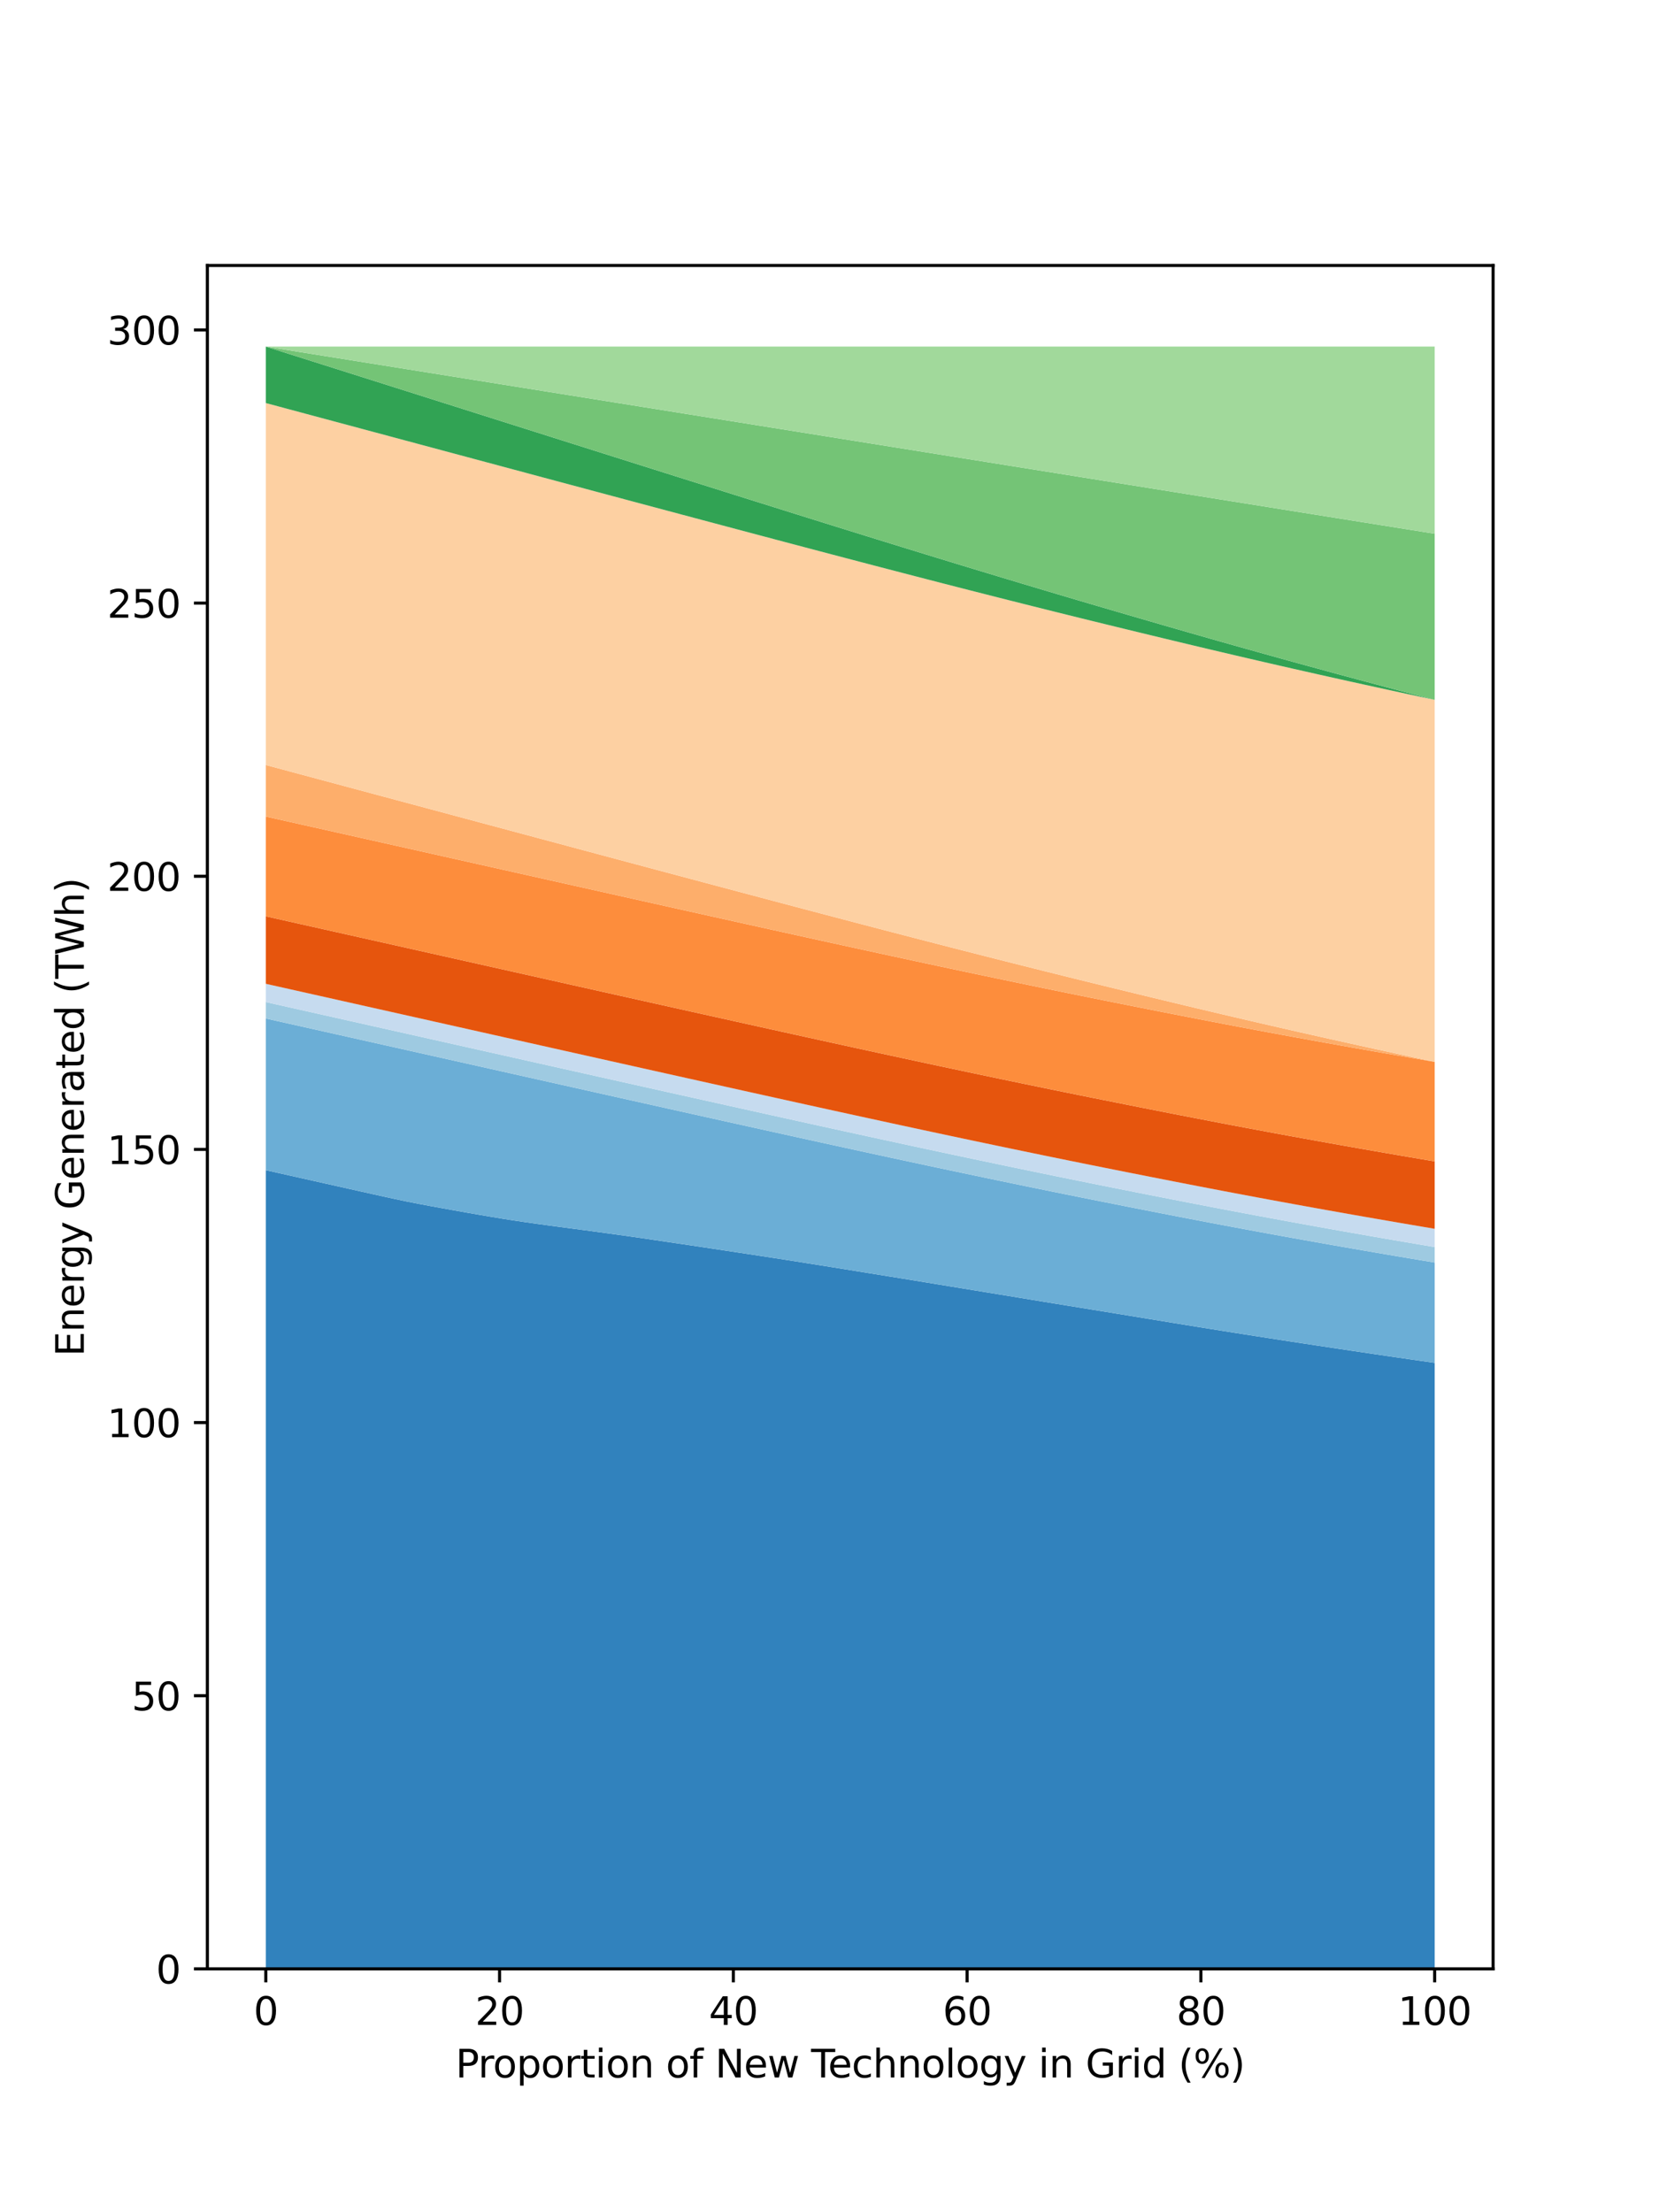 <?xml version="1.0" encoding="utf-8" standalone="no"?>
<!DOCTYPE svg PUBLIC "-//W3C//DTD SVG 1.1//EN"
  "http://www.w3.org/Graphics/SVG/1.1/DTD/svg11.dtd">
<svg height="576pt" version="1.1" viewBox="0 0 432 576" width="432pt" xmlns="http://www.w3.org/2000/svg" xmlns:xlink="http://www.w3.org/1999/xlink">
 <defs>
  <style type="text/css">*{stroke-linecap:butt;stroke-linejoin:round;}</style>
 </defs>
 <g id="figure_1">
  <g id="patch_1">
   <path d="M 0 576 
L 432 576 
L 432 0 
L 0 0 
z
" style="fill:#ffffff;"/>
  </g>
  <g id="axes_1">
   <g id="patch_2">
    <path d="M 54 512.64 
L 388.8 512.64 
L 388.8 69.12 
L 54 69.12 
z
" style="fill:#ffffff;"/>
   </g>
   <g id="PolyCollection_1">
    <path clip-path="url(#pa3e583a5c4)" d="M 69.218 304.677 
L 69.218 512.64 
L 72.293 512.64 
L 75.367 512.64 
L 78.441 512.64 
L 81.516 512.64 
L 84.59 512.64 
L 87.664 512.64 
L 90.739 512.64 
L 93.813 512.64 
L 96.888 512.64 
L 99.962 512.64 
L 103.036 512.64 
L 106.111 512.64 
L 109.185 512.64 
L 112.26 512.64 
L 115.334 512.64 
L 118.408 512.64 
L 121.483 512.64 
L 124.557 512.64 
L 127.631 512.64 
L 130.706 512.64 
L 133.78 512.64 
L 136.855 512.64 
L 139.929 512.64 
L 143.003 512.64 
L 146.078 512.64 
L 149.152 512.64 
L 152.226 512.64 
L 155.301 512.64 
L 158.375 512.64 
L 161.45 512.64 
L 164.524 512.64 
L 167.598 512.64 
L 170.673 512.64 
L 173.747 512.64 
L 176.821 512.64 
L 179.896 512.64 
L 182.97 512.64 
L 186.045 512.64 
L 189.119 512.64 
L 192.193 512.64 
L 195.268 512.64 
L 198.342 512.64 
L 201.417 512.64 
L 204.491 512.64 
L 207.565 512.64 
L 210.64 512.64 
L 213.714 512.64 
L 216.788 512.64 
L 219.863 512.64 
L 222.937 512.64 
L 226.012 512.64 
L 229.086 512.64 
L 232.16 512.64 
L 235.235 512.64 
L 238.309 512.64 
L 241.383 512.64 
L 244.458 512.64 
L 247.532 512.64 
L 250.607 512.64 
L 253.681 512.64 
L 256.755 512.64 
L 259.83 512.64 
L 262.904 512.64 
L 265.979 512.64 
L 269.053 512.64 
L 272.127 512.64 
L 275.202 512.64 
L 278.276 512.64 
L 281.35 512.64 
L 284.425 512.64 
L 287.499 512.64 
L 290.574 512.64 
L 293.648 512.64 
L 296.722 512.64 
L 299.797 512.64 
L 302.871 512.64 
L 305.945 512.64 
L 309.02 512.64 
L 312.094 512.64 
L 315.169 512.64 
L 318.243 512.64 
L 321.317 512.64 
L 324.392 512.64 
L 327.466 512.64 
L 330.54 512.64 
L 333.615 512.64 
L 336.689 512.64 
L 339.764 512.64 
L 342.838 512.64 
L 345.912 512.64 
L 348.987 512.64 
L 352.061 512.64 
L 355.136 512.64 
L 358.21 512.64 
L 361.284 512.64 
L 364.359 512.64 
L 367.433 512.64 
L 370.507 512.64 
L 373.582 512.64 
L 373.582 354.847 
L 373.582 354.847 
L 370.507 354.407 
L 367.433 353.965 
L 364.359 353.519 
L 361.284 353.07 
L 358.21 352.618 
L 355.136 352.163 
L 352.061 351.705 
L 348.987 351.244 
L 345.912 350.782 
L 342.838 350.318 
L 339.764 349.852 
L 336.689 349.384 
L 333.615 348.913 
L 330.54 348.438 
L 327.466 347.959 
L 324.392 347.478 
L 321.317 346.993 
L 318.243 346.503 
L 315.169 346.011 
L 312.094 345.517 
L 309.02 345.019 
L 305.945 344.517 
L 302.871 344.013 
L 299.797 343.509 
L 296.722 343.005 
L 293.648 342.501 
L 290.574 341.997 
L 287.499 341.493 
L 284.425 340.993 
L 281.35 340.494 
L 278.276 339.996 
L 275.202 339.496 
L 272.127 338.993 
L 269.053 338.488 
L 265.979 337.981 
L 262.904 337.474 
L 259.83 336.969 
L 256.755 336.465 
L 253.681 335.962 
L 250.607 335.456 
L 247.532 334.954 
L 244.458 334.449 
L 241.383 333.944 
L 238.309 333.44 
L 235.235 332.939 
L 232.16 332.442 
L 229.086 331.947 
L 226.012 331.449 
L 222.937 330.95 
L 219.863 330.452 
L 216.788 329.956 
L 213.714 329.465 
L 210.64 328.977 
L 207.565 328.489 
L 204.491 328.005 
L 201.417 327.525 
L 198.342 327.053 
L 195.268 326.584 
L 192.193 326.117 
L 189.119 325.652 
L 186.045 325.186 
L 182.97 324.723 
L 179.896 324.263 
L 176.821 323.808 
L 173.747 323.353 
L 170.673 322.899 
L 167.598 322.443 
L 164.524 321.998 
L 161.45 321.565 
L 158.375 321.141 
L 155.301 320.723 
L 152.226 320.311 
L 149.152 319.903 
L 146.078 319.495 
L 143.003 319.083 
L 139.929 318.663 
L 136.855 318.229 
L 133.78 317.772 
L 130.706 317.289 
L 127.631 316.776 
L 124.557 316.252 
L 121.483 315.718 
L 118.408 315.168 
L 115.334 314.613 
L 112.26 314.055 
L 109.185 313.477 
L 106.111 312.876 
L 103.036 312.228 
L 99.962 311.559 
L 96.888 310.879 
L 93.813 310.192 
L 90.739 309.502 
L 87.664 308.813 
L 84.59 308.124 
L 81.516 307.434 
L 78.441 306.745 
L 75.367 306.055 
L 72.293 305.366 
L 69.218 304.677 
z
" style="fill:#3182bd;"/>
   </g>
   <g id="PolyCollection_2">
    <path clip-path="url(#pa3e583a5c4)" d="M 69.218 265.18 
L 69.218 304.677 
L 72.293 305.366 
L 75.367 306.055 
L 78.441 306.745 
L 81.516 307.434 
L 84.59 308.124 
L 87.664 308.813 
L 90.739 309.502 
L 93.813 310.192 
L 96.888 310.879 
L 99.962 311.559 
L 103.036 312.228 
L 106.111 312.876 
L 109.185 313.477 
L 112.26 314.055 
L 115.334 314.613 
L 118.408 315.168 
L 121.483 315.718 
L 124.557 316.252 
L 127.631 316.776 
L 130.706 317.289 
L 133.78 317.772 
L 136.855 318.229 
L 139.929 318.663 
L 143.003 319.083 
L 146.078 319.495 
L 149.152 319.903 
L 152.226 320.311 
L 155.301 320.723 
L 158.375 321.141 
L 161.45 321.565 
L 164.524 321.998 
L 167.598 322.443 
L 170.673 322.899 
L 173.747 323.353 
L 176.821 323.808 
L 179.896 324.263 
L 182.97 324.723 
L 186.045 325.186 
L 189.119 325.652 
L 192.193 326.117 
L 195.268 326.584 
L 198.342 327.053 
L 201.417 327.525 
L 204.491 328.005 
L 207.565 328.489 
L 210.64 328.977 
L 213.714 329.465 
L 216.788 329.956 
L 219.863 330.452 
L 222.937 330.95 
L 226.012 331.449 
L 229.086 331.947 
L 232.16 332.442 
L 235.235 332.939 
L 238.309 333.44 
L 241.383 333.944 
L 244.458 334.449 
L 247.532 334.954 
L 250.607 335.456 
L 253.681 335.962 
L 256.755 336.465 
L 259.83 336.969 
L 262.904 337.474 
L 265.979 337.981 
L 269.053 338.488 
L 272.127 338.993 
L 275.202 339.496 
L 278.276 339.996 
L 281.35 340.494 
L 284.425 340.993 
L 287.499 341.493 
L 290.574 341.997 
L 293.648 342.501 
L 296.722 343.005 
L 299.797 343.509 
L 302.871 344.013 
L 305.945 344.517 
L 309.02 345.019 
L 312.094 345.517 
L 315.169 346.011 
L 318.243 346.503 
L 321.317 346.993 
L 324.392 347.478 
L 327.466 347.959 
L 330.54 348.438 
L 333.615 348.913 
L 336.689 349.384 
L 339.764 349.852 
L 342.838 350.318 
L 345.912 350.782 
L 348.987 351.244 
L 352.061 351.705 
L 355.136 352.163 
L 358.21 352.618 
L 361.284 353.07 
L 364.359 353.519 
L 367.433 353.965 
L 370.507 354.407 
L 373.582 354.847 
L 373.582 328.723 
L 373.582 328.723 
L 370.507 328.213 
L 367.433 327.699 
L 364.359 327.181 
L 361.284 326.659 
L 358.21 326.133 
L 355.136 325.605 
L 352.061 325.072 
L 348.987 324.535 
L 345.912 323.995 
L 342.838 323.45 
L 339.764 322.902 
L 336.689 322.35 
L 333.615 321.794 
L 330.54 321.234 
L 327.466 320.669 
L 324.392 320.099 
L 321.317 319.526 
L 318.243 318.948 
L 315.169 318.367 
L 312.094 317.781 
L 309.02 317.191 
L 305.945 316.596 
L 302.871 315.998 
L 299.797 315.398 
L 296.722 314.794 
L 293.648 314.189 
L 290.574 313.579 
L 287.499 312.968 
L 284.425 312.355 
L 281.35 311.739 
L 278.276 311.121 
L 275.202 310.499 
L 272.127 309.872 
L 269.053 309.243 
L 265.979 308.609 
L 262.904 307.973 
L 259.83 307.335 
L 256.755 306.693 
L 253.681 306.049 
L 250.607 305.403 
L 247.532 304.754 
L 244.458 304.103 
L 241.383 303.448 
L 238.309 302.789 
L 235.235 302.129 
L 232.16 301.467 
L 229.086 300.802 
L 226.012 300.136 
L 222.937 299.467 
L 219.863 298.797 
L 216.788 298.125 
L 213.714 297.451 
L 210.64 296.776 
L 207.565 296.1 
L 204.491 295.422 
L 201.417 294.743 
L 198.342 294.063 
L 195.268 293.382 
L 192.193 292.701 
L 189.119 292.019 
L 186.045 291.335 
L 182.97 290.651 
L 179.896 289.968 
L 176.821 289.284 
L 173.747 288.599 
L 170.673 287.913 
L 167.598 287.226 
L 164.524 286.54 
L 161.45 285.853 
L 158.375 285.166 
L 155.301 284.478 
L 152.226 283.789 
L 149.152 283.101 
L 146.078 282.412 
L 143.003 281.723 
L 139.929 281.035 
L 136.855 280.346 
L 133.78 279.657 
L 130.706 278.967 
L 127.631 278.278 
L 124.557 277.589 
L 121.483 276.899 
L 118.408 276.21 
L 115.334 275.521 
L 112.26 274.831 
L 109.185 274.142 
L 106.111 273.452 
L 103.036 272.763 
L 99.962 272.074 
L 96.888 271.384 
L 93.813 270.695 
L 90.739 270.005 
L 87.664 269.316 
L 84.59 268.627 
L 81.516 267.937 
L 78.441 267.248 
L 75.367 266.558 
L 72.293 265.869 
L 69.218 265.18 
z
" style="fill:#6baed6;"/>
   </g>
   <g id="PolyCollection_3">
    <path clip-path="url(#pa3e583a5c4)" d="M 69.218 260.909 
L 69.218 265.18 
L 72.293 265.869 
L 75.367 266.558 
L 78.441 267.248 
L 81.516 267.937 
L 84.59 268.627 
L 87.664 269.316 
L 90.739 270.005 
L 93.813 270.695 
L 96.888 271.384 
L 99.962 272.074 
L 103.036 272.763 
L 106.111 273.452 
L 109.185 274.142 
L 112.26 274.831 
L 115.334 275.521 
L 118.408 276.21 
L 121.483 276.899 
L 124.557 277.589 
L 127.631 278.278 
L 130.706 278.967 
L 133.78 279.657 
L 136.855 280.346 
L 139.929 281.035 
L 143.003 281.723 
L 146.078 282.412 
L 149.152 283.101 
L 152.226 283.789 
L 155.301 284.478 
L 158.375 285.166 
L 161.45 285.853 
L 164.524 286.54 
L 167.598 287.226 
L 170.673 287.913 
L 173.747 288.599 
L 176.821 289.284 
L 179.896 289.968 
L 182.97 290.651 
L 186.045 291.335 
L 189.119 292.019 
L 192.193 292.701 
L 195.268 293.382 
L 198.342 294.063 
L 201.417 294.743 
L 204.491 295.422 
L 207.565 296.1 
L 210.64 296.776 
L 213.714 297.451 
L 216.788 298.125 
L 219.863 298.797 
L 222.937 299.467 
L 226.012 300.136 
L 229.086 300.802 
L 232.16 301.467 
L 235.235 302.129 
L 238.309 302.789 
L 241.383 303.448 
L 244.458 304.103 
L 247.532 304.754 
L 250.607 305.403 
L 253.681 306.049 
L 256.755 306.693 
L 259.83 307.335 
L 262.904 307.973 
L 265.979 308.609 
L 269.053 309.243 
L 272.127 309.872 
L 275.202 310.499 
L 278.276 311.121 
L 281.35 311.739 
L 284.425 312.355 
L 287.499 312.968 
L 290.574 313.579 
L 293.648 314.189 
L 296.722 314.794 
L 299.797 315.398 
L 302.871 315.998 
L 305.945 316.596 
L 309.02 317.191 
L 312.094 317.781 
L 315.169 318.367 
L 318.243 318.948 
L 321.317 319.526 
L 324.392 320.099 
L 327.466 320.669 
L 330.54 321.234 
L 333.615 321.794 
L 336.689 322.35 
L 339.764 322.902 
L 342.838 323.45 
L 345.912 323.995 
L 348.987 324.535 
L 352.061 325.072 
L 355.136 325.605 
L 358.21 326.133 
L 361.284 326.659 
L 364.359 327.181 
L 367.433 327.699 
L 370.507 328.213 
L 373.582 328.723 
L 373.582 324.696 
L 373.582 324.696 
L 370.507 324.178 
L 367.433 323.657 
L 364.359 323.132 
L 361.284 322.603 
L 358.21 322.072 
L 355.136 321.537 
L 352.061 320.997 
L 348.987 320.454 
L 345.912 319.907 
L 342.838 319.356 
L 339.764 318.801 
L 336.689 318.242 
L 333.615 317.679 
L 330.54 317.112 
L 327.466 316.541 
L 324.392 315.966 
L 321.317 315.386 
L 318.243 314.803 
L 315.169 314.214 
L 312.094 313.623 
L 309.02 313.027 
L 305.945 312.427 
L 302.871 311.826 
L 299.797 311.222 
L 296.722 310.615 
L 293.648 310.004 
L 290.574 309.392 
L 287.499 308.779 
L 284.425 308.162 
L 281.35 307.542 
L 278.276 306.919 
L 275.202 306.292 
L 272.127 305.661 
L 269.053 305.027 
L 265.979 304.39 
L 262.904 303.751 
L 259.83 303.11 
L 256.755 302.465 
L 253.681 301.819 
L 250.607 301.169 
L 247.532 300.517 
L 244.458 299.861 
L 241.383 299.203 
L 238.309 298.543 
L 235.235 297.88 
L 232.16 297.216 
L 229.086 296.55 
L 226.012 295.881 
L 222.937 295.211 
L 219.863 294.539 
L 216.788 293.865 
L 213.714 293.191 
L 210.64 292.515 
L 207.565 291.837 
L 204.491 291.158 
L 201.417 290.478 
L 198.342 289.797 
L 195.268 289.116 
L 192.193 288.434 
L 189.119 287.751 
L 186.045 287.067 
L 182.97 286.384 
L 179.896 285.7 
L 176.821 285.015 
L 173.747 284.33 
L 170.673 283.643 
L 167.598 282.957 
L 164.524 282.27 
L 161.45 281.583 
L 158.375 280.895 
L 155.301 280.207 
L 152.226 279.518 
L 149.152 278.83 
L 146.078 278.141 
L 143.003 277.453 
L 139.929 276.764 
L 136.855 276.075 
L 133.78 275.386 
L 130.706 274.696 
L 127.631 274.007 
L 124.557 273.318 
L 121.483 272.628 
L 118.408 271.939 
L 115.334 271.25 
L 112.26 270.56 
L 109.185 269.871 
L 106.111 269.181 
L 103.036 268.492 
L 99.962 267.803 
L 96.888 267.113 
L 93.813 266.424 
L 90.739 265.734 
L 87.664 265.045 
L 84.59 264.356 
L 81.516 263.666 
L 78.441 262.977 
L 75.367 262.287 
L 72.293 261.598 
L 69.218 260.909 
z
" style="fill:#9ecae1;"/>
   </g>
   <g id="PolyCollection_4">
    <path clip-path="url(#pa3e583a5c4)" d="M 69.218 256.153 
L 69.218 260.909 
L 72.293 261.598 
L 75.367 262.287 
L 78.441 262.977 
L 81.516 263.666 
L 84.59 264.356 
L 87.664 265.045 
L 90.739 265.734 
L 93.813 266.424 
L 96.888 267.113 
L 99.962 267.803 
L 103.036 268.492 
L 106.111 269.181 
L 109.185 269.871 
L 112.26 270.56 
L 115.334 271.25 
L 118.408 271.939 
L 121.483 272.628 
L 124.557 273.318 
L 127.631 274.007 
L 130.706 274.696 
L 133.78 275.386 
L 136.855 276.075 
L 139.929 276.764 
L 143.003 277.453 
L 146.078 278.141 
L 149.152 278.83 
L 152.226 279.518 
L 155.301 280.207 
L 158.375 280.895 
L 161.45 281.583 
L 164.524 282.27 
L 167.598 282.957 
L 170.673 283.643 
L 173.747 284.33 
L 176.821 285.015 
L 179.896 285.7 
L 182.97 286.384 
L 186.045 287.067 
L 189.119 287.751 
L 192.193 288.434 
L 195.268 289.116 
L 198.342 289.797 
L 201.417 290.478 
L 204.491 291.158 
L 207.565 291.837 
L 210.64 292.515 
L 213.714 293.191 
L 216.788 293.865 
L 219.863 294.539 
L 222.937 295.211 
L 226.012 295.881 
L 229.086 296.55 
L 232.16 297.216 
L 235.235 297.88 
L 238.309 298.543 
L 241.383 299.203 
L 244.458 299.861 
L 247.532 300.517 
L 250.607 301.169 
L 253.681 301.819 
L 256.755 302.465 
L 259.83 303.11 
L 262.904 303.751 
L 265.979 304.39 
L 269.053 305.027 
L 272.127 305.661 
L 275.202 306.292 
L 278.276 306.919 
L 281.35 307.542 
L 284.425 308.162 
L 287.499 308.779 
L 290.574 309.392 
L 293.648 310.004 
L 296.722 310.615 
L 299.797 311.222 
L 302.871 311.826 
L 305.945 312.427 
L 309.02 313.027 
L 312.094 313.623 
L 315.169 314.214 
L 318.243 314.803 
L 321.317 315.386 
L 324.392 315.966 
L 327.466 316.541 
L 330.54 317.112 
L 333.615 317.679 
L 336.689 318.242 
L 339.764 318.801 
L 342.838 319.356 
L 345.912 319.907 
L 348.987 320.454 
L 352.061 320.997 
L 355.136 321.537 
L 358.21 322.072 
L 361.284 322.603 
L 364.359 323.132 
L 367.433 323.657 
L 370.507 324.178 
L 373.582 324.696 
L 373.582 319.943 
L 373.582 319.943 
L 370.507 319.425 
L 367.433 318.903 
L 364.359 318.378 
L 361.284 317.849 
L 358.21 317.318 
L 355.136 316.782 
L 352.061 316.243 
L 348.987 315.7 
L 345.912 315.152 
L 342.838 314.601 
L 339.764 314.046 
L 336.689 313.487 
L 333.615 312.924 
L 330.54 312.357 
L 327.466 311.785 
L 324.392 311.21 
L 321.317 310.63 
L 318.243 310.047 
L 315.169 309.459 
L 312.094 308.867 
L 309.02 308.271 
L 305.945 307.672 
L 302.871 307.07 
L 299.797 306.466 
L 296.722 305.859 
L 293.648 305.249 
L 290.574 304.637 
L 287.499 304.023 
L 284.425 303.406 
L 281.35 302.786 
L 278.276 302.163 
L 275.202 301.536 
L 272.127 300.905 
L 269.053 300.271 
L 265.979 299.634 
L 262.904 298.996 
L 259.83 298.354 
L 256.755 297.71 
L 253.681 297.063 
L 250.607 296.414 
L 247.532 295.761 
L 244.458 295.106 
L 241.383 294.448 
L 238.309 293.787 
L 235.235 293.125 
L 232.16 292.461 
L 229.086 291.794 
L 226.012 291.126 
L 222.937 290.455 
L 219.863 289.783 
L 216.788 289.11 
L 213.714 288.435 
L 210.64 287.759 
L 207.565 287.082 
L 204.491 286.403 
L 201.417 285.723 
L 198.342 285.042 
L 195.268 284.361 
L 192.193 283.679 
L 189.119 282.996 
L 186.045 282.312 
L 182.97 281.628 
L 179.896 280.944 
L 176.821 280.26 
L 173.747 279.574 
L 170.673 278.888 
L 167.598 278.201 
L 164.524 277.514 
L 161.45 276.827 
L 158.375 276.139 
L 155.301 275.451 
L 152.226 274.763 
L 149.152 274.074 
L 146.078 273.386 
L 143.003 272.697 
L 139.929 272.008 
L 136.855 271.319 
L 133.78 270.63 
L 130.706 269.941 
L 127.631 269.252 
L 124.557 268.562 
L 121.483 267.873 
L 118.408 267.183 
L 115.334 266.494 
L 112.26 265.805 
L 109.185 265.115 
L 106.111 264.426 
L 103.036 263.736 
L 99.962 263.047 
L 96.888 262.358 
L 93.813 261.668 
L 90.739 260.979 
L 87.664 260.289 
L 84.59 259.6 
L 81.516 258.911 
L 78.441 258.221 
L 75.367 257.532 
L 72.293 256.842 
L 69.218 256.153 
z
" style="fill:#c6dbef;"/>
   </g>
   <g id="PolyCollection_5">
    <path clip-path="url(#pa3e583a5c4)" d="M 69.218 238.578 
L 69.218 256.153 
L 72.293 256.842 
L 75.367 257.532 
L 78.441 258.221 
L 81.516 258.911 
L 84.59 259.6 
L 87.664 260.289 
L 90.739 260.979 
L 93.813 261.668 
L 96.888 262.358 
L 99.962 263.047 
L 103.036 263.736 
L 106.111 264.426 
L 109.185 265.115 
L 112.26 265.805 
L 115.334 266.494 
L 118.408 267.183 
L 121.483 267.873 
L 124.557 268.562 
L 127.631 269.252 
L 130.706 269.941 
L 133.78 270.63 
L 136.855 271.319 
L 139.929 272.008 
L 143.003 272.697 
L 146.078 273.386 
L 149.152 274.074 
L 152.226 274.763 
L 155.301 275.451 
L 158.375 276.139 
L 161.45 276.827 
L 164.524 277.514 
L 167.598 278.201 
L 170.673 278.888 
L 173.747 279.574 
L 176.821 280.26 
L 179.896 280.944 
L 182.97 281.628 
L 186.045 282.312 
L 189.119 282.996 
L 192.193 283.679 
L 195.268 284.361 
L 198.342 285.042 
L 201.417 285.723 
L 204.491 286.403 
L 207.565 287.082 
L 210.64 287.759 
L 213.714 288.435 
L 216.788 289.11 
L 219.863 289.783 
L 222.937 290.455 
L 226.012 291.126 
L 229.086 291.794 
L 232.16 292.461 
L 235.235 293.125 
L 238.309 293.787 
L 241.383 294.448 
L 244.458 295.106 
L 247.532 295.761 
L 250.607 296.414 
L 253.681 297.063 
L 256.755 297.71 
L 259.83 298.354 
L 262.904 298.996 
L 265.979 299.634 
L 269.053 300.271 
L 272.127 300.905 
L 275.202 301.536 
L 278.276 302.163 
L 281.35 302.786 
L 284.425 303.406 
L 287.499 304.023 
L 290.574 304.637 
L 293.648 305.249 
L 296.722 305.859 
L 299.797 306.466 
L 302.871 307.07 
L 305.945 307.672 
L 309.02 308.271 
L 312.094 308.867 
L 315.169 309.459 
L 318.243 310.047 
L 321.317 310.63 
L 324.392 311.21 
L 327.466 311.785 
L 330.54 312.357 
L 333.615 312.924 
L 336.689 313.487 
L 339.764 314.046 
L 342.838 314.601 
L 345.912 315.152 
L 348.987 315.7 
L 352.061 316.243 
L 355.136 316.782 
L 358.21 317.318 
L 361.284 317.849 
L 364.359 318.378 
L 367.433 318.903 
L 370.507 319.425 
L 373.582 319.943 
L 373.582 302.389 
L 373.582 302.389 
L 370.507 301.87 
L 367.433 301.347 
L 364.359 300.82 
L 361.284 300.291 
L 358.21 299.758 
L 355.136 299.221 
L 352.061 298.68 
L 348.987 298.136 
L 345.912 297.588 
L 342.838 297.036 
L 339.764 296.48 
L 336.689 295.921 
L 333.615 295.358 
L 330.54 294.789 
L 327.466 294.217 
L 324.392 293.641 
L 321.317 293.061 
L 318.243 292.476 
L 315.169 291.887 
L 312.094 291.294 
L 309.02 290.698 
L 305.945 290.098 
L 302.871 289.497 
L 299.797 288.892 
L 296.722 288.284 
L 293.648 287.674 
L 290.574 287.062 
L 287.499 286.448 
L 284.425 285.831 
L 281.35 285.211 
L 278.276 284.588 
L 275.202 283.961 
L 272.127 283.33 
L 269.053 282.696 
L 265.979 282.059 
L 262.904 281.42 
L 259.83 280.779 
L 256.755 280.134 
L 253.681 279.488 
L 250.607 278.838 
L 247.532 278.186 
L 244.458 277.531 
L 241.383 276.872 
L 238.309 276.212 
L 235.235 275.549 
L 232.16 274.885 
L 229.086 274.219 
L 226.012 273.55 
L 222.937 272.88 
L 219.863 272.208 
L 216.788 271.535 
L 213.714 270.86 
L 210.64 270.184 
L 207.565 269.506 
L 204.491 268.827 
L 201.417 268.147 
L 198.342 267.467 
L 195.268 266.785 
L 192.193 266.103 
L 189.119 265.42 
L 186.045 264.737 
L 182.97 264.053 
L 179.896 263.369 
L 176.821 262.684 
L 173.747 261.999 
L 170.673 261.313 
L 167.598 260.626 
L 164.524 259.939 
L 161.45 259.252 
L 158.375 258.564 
L 155.301 257.876 
L 152.226 257.187 
L 149.152 256.499 
L 146.078 255.81 
L 143.003 255.122 
L 139.929 254.433 
L 136.855 253.744 
L 133.78 253.055 
L 130.706 252.365 
L 127.631 251.676 
L 124.557 250.987 
L 121.483 250.297 
L 118.408 249.608 
L 115.334 248.919 
L 112.26 248.229 
L 109.185 247.54 
L 106.111 246.85 
L 103.036 246.161 
L 99.962 245.472 
L 96.888 244.782 
L 93.813 244.093 
L 90.739 243.403 
L 87.664 242.714 
L 84.59 242.025 
L 81.516 241.335 
L 78.441 240.646 
L 75.367 239.956 
L 72.293 239.267 
L 69.218 238.578 
z
" style="fill:#e6550d;"/>
   </g>
   <g id="PolyCollection_6">
    <path clip-path="url(#pa3e583a5c4)" d="M 69.218 212.6 
L 69.218 238.578 
L 72.293 239.267 
L 75.367 239.956 
L 78.441 240.646 
L 81.516 241.335 
L 84.59 242.025 
L 87.664 242.714 
L 90.739 243.403 
L 93.813 244.093 
L 96.888 244.782 
L 99.962 245.472 
L 103.036 246.161 
L 106.111 246.85 
L 109.185 247.54 
L 112.26 248.229 
L 115.334 248.919 
L 118.408 249.608 
L 121.483 250.297 
L 124.557 250.987 
L 127.631 251.676 
L 130.706 252.365 
L 133.78 253.055 
L 136.855 253.744 
L 139.929 254.433 
L 143.003 255.122 
L 146.078 255.81 
L 149.152 256.499 
L 152.226 257.187 
L 155.301 257.876 
L 158.375 258.564 
L 161.45 259.252 
L 164.524 259.939 
L 167.598 260.626 
L 170.673 261.313 
L 173.747 261.999 
L 176.821 262.684 
L 179.896 263.369 
L 182.97 264.053 
L 186.045 264.737 
L 189.119 265.42 
L 192.193 266.103 
L 195.268 266.785 
L 198.342 267.467 
L 201.417 268.147 
L 204.491 268.827 
L 207.565 269.506 
L 210.64 270.184 
L 213.714 270.86 
L 216.788 271.535 
L 219.863 272.208 
L 222.937 272.88 
L 226.012 273.55 
L 229.086 274.219 
L 232.16 274.885 
L 235.235 275.549 
L 238.309 276.212 
L 241.383 276.872 
L 244.458 277.531 
L 247.532 278.186 
L 250.607 278.838 
L 253.681 279.488 
L 256.755 280.134 
L 259.83 280.779 
L 262.904 281.42 
L 265.979 282.059 
L 269.053 282.696 
L 272.127 283.33 
L 275.202 283.961 
L 278.276 284.588 
L 281.35 285.211 
L 284.425 285.831 
L 287.499 286.448 
L 290.574 287.062 
L 293.648 287.674 
L 296.722 288.284 
L 299.797 288.892 
L 302.871 289.497 
L 305.945 290.098 
L 309.02 290.698 
L 312.094 291.294 
L 315.169 291.887 
L 318.243 292.476 
L 321.317 293.061 
L 324.392 293.641 
L 327.466 294.217 
L 330.54 294.789 
L 333.615 295.358 
L 336.689 295.921 
L 339.764 296.48 
L 342.838 297.036 
L 345.912 297.588 
L 348.987 298.136 
L 352.061 298.68 
L 355.136 299.221 
L 358.21 299.758 
L 361.284 300.291 
L 364.359 300.82 
L 367.433 301.347 
L 370.507 301.87 
L 373.582 302.389 
L 373.582 276.464 
L 373.582 276.464 
L 370.507 275.943 
L 367.433 275.418 
L 364.359 274.889 
L 361.284 274.357 
L 358.21 273.822 
L 355.136 273.284 
L 352.061 272.741 
L 348.987 272.194 
L 345.912 271.644 
L 342.838 271.09 
L 339.764 270.532 
L 336.689 269.971 
L 333.615 269.405 
L 330.54 268.836 
L 327.466 268.262 
L 324.392 267.684 
L 321.317 267.103 
L 318.243 266.517 
L 315.169 265.926 
L 312.094 265.332 
L 309.02 264.734 
L 305.945 264.133 
L 302.871 263.531 
L 299.797 262.925 
L 296.722 262.317 
L 293.648 261.706 
L 290.574 261.092 
L 287.499 260.477 
L 284.425 259.86 
L 281.35 259.239 
L 278.276 258.615 
L 275.202 257.987 
L 272.127 257.355 
L 269.053 256.721 
L 265.979 256.083 
L 262.904 255.444 
L 259.83 254.802 
L 256.755 254.157 
L 253.681 253.51 
L 250.607 252.861 
L 247.532 252.208 
L 244.458 251.553 
L 241.383 250.894 
L 238.309 250.234 
L 235.235 249.571 
L 232.16 248.907 
L 229.086 248.241 
L 226.012 247.572 
L 222.937 246.902 
L 219.863 246.23 
L 216.788 245.556 
L 213.714 244.882 
L 210.64 244.206 
L 207.565 243.528 
L 204.491 242.849 
L 201.417 242.169 
L 198.342 241.488 
L 195.268 240.807 
L 192.193 240.125 
L 189.119 239.442 
L 186.045 238.758 
L 182.97 238.075 
L 179.896 237.391 
L 176.821 236.706 
L 173.747 236.021 
L 170.673 235.334 
L 167.598 234.648 
L 164.524 233.961 
L 161.45 233.274 
L 158.375 232.586 
L 155.301 231.898 
L 152.226 231.209 
L 149.152 230.521 
L 146.078 229.832 
L 143.003 229.144 
L 139.929 228.455 
L 136.855 227.766 
L 133.78 227.077 
L 130.706 226.387 
L 127.631 225.698 
L 124.557 225.009 
L 121.483 224.319 
L 118.408 223.63 
L 115.334 222.941 
L 112.26 222.251 
L 109.185 221.562 
L 106.111 220.872 
L 103.036 220.183 
L 99.962 219.494 
L 96.888 218.804 
L 93.813 218.115 
L 90.739 217.425 
L 87.664 216.736 
L 84.59 216.047 
L 81.516 215.357 
L 78.441 214.668 
L 75.367 213.978 
L 72.293 213.289 
L 69.218 212.6 
z
" style="fill:#fd8d3c;"/>
   </g>
   <g id="PolyCollection_7">
    <path clip-path="url(#pa3e583a5c4)" d="M 69.218 199.185 
L 69.218 212.6 
L 72.293 213.289 
L 75.367 213.978 
L 78.441 214.668 
L 81.516 215.357 
L 84.59 216.047 
L 87.664 216.736 
L 90.739 217.425 
L 93.813 218.115 
L 96.888 218.804 
L 99.962 219.494 
L 103.036 220.183 
L 106.111 220.872 
L 109.185 221.562 
L 112.26 222.251 
L 115.334 222.941 
L 118.408 223.63 
L 121.483 224.319 
L 124.557 225.009 
L 127.631 225.698 
L 130.706 226.387 
L 133.78 227.077 
L 136.855 227.766 
L 139.929 228.455 
L 143.003 229.144 
L 146.078 229.832 
L 149.152 230.521 
L 152.226 231.209 
L 155.301 231.898 
L 158.375 232.586 
L 161.45 233.274 
L 164.524 233.961 
L 167.598 234.648 
L 170.673 235.334 
L 173.747 236.021 
L 176.821 236.706 
L 179.896 237.391 
L 182.97 238.075 
L 186.045 238.758 
L 189.119 239.442 
L 192.193 240.125 
L 195.268 240.807 
L 198.342 241.488 
L 201.417 242.169 
L 204.491 242.849 
L 207.565 243.528 
L 210.64 244.206 
L 213.714 244.882 
L 216.788 245.556 
L 219.863 246.23 
L 222.937 246.902 
L 226.012 247.572 
L 229.086 248.241 
L 232.16 248.907 
L 235.235 249.571 
L 238.309 250.234 
L 241.383 250.894 
L 244.458 251.553 
L 247.532 252.208 
L 250.607 252.861 
L 253.681 253.51 
L 256.755 254.157 
L 259.83 254.802 
L 262.904 255.444 
L 265.979 256.083 
L 269.053 256.721 
L 272.127 257.355 
L 275.202 257.987 
L 278.276 258.615 
L 281.35 259.239 
L 284.425 259.86 
L 287.499 260.477 
L 290.574 261.092 
L 293.648 261.706 
L 296.722 262.317 
L 299.797 262.925 
L 302.871 263.531 
L 305.945 264.133 
L 309.02 264.734 
L 312.094 265.332 
L 315.169 265.926 
L 318.243 266.517 
L 321.317 267.103 
L 324.392 267.684 
L 327.466 268.262 
L 330.54 268.836 
L 333.615 269.405 
L 336.689 269.971 
L 339.764 270.532 
L 342.838 271.09 
L 345.912 271.644 
L 348.987 272.194 
L 352.061 272.741 
L 355.136 273.284 
L 358.21 273.822 
L 361.284 274.357 
L 364.359 274.889 
L 367.433 275.418 
L 370.507 275.943 
L 373.582 276.464 
L 373.582 276.464 
L 373.582 276.464 
L 370.507 275.808 
L 367.433 275.149 
L 364.359 274.484 
L 361.284 273.818 
L 358.21 273.148 
L 355.136 272.474 
L 352.061 271.796 
L 348.987 271.115 
L 345.912 270.429 
L 342.838 269.74 
L 339.764 269.047 
L 336.689 268.35 
L 333.615 267.649 
L 330.54 266.944 
L 327.466 266.235 
L 324.392 265.522 
L 321.317 264.804 
L 318.243 264.083 
L 315.169 263.358 
L 312.094 262.628 
L 309.02 261.895 
L 305.945 261.158 
L 302.871 260.419 
L 299.797 259.678 
L 296.722 258.933 
L 293.648 258.187 
L 290.574 257.438 
L 287.499 256.688 
L 284.425 255.935 
L 281.35 255.178 
L 278.276 254.418 
L 275.202 253.655 
L 272.127 252.888 
L 269.053 252.117 
L 265.979 251.344 
L 262.904 250.569 
L 259.83 249.792 
L 256.755 249.011 
L 253.681 248.228 
L 250.607 247.443 
L 247.532 246.655 
L 244.458 245.863 
L 241.383 245.069 
L 238.309 244.273 
L 235.235 243.475 
L 232.16 242.675 
L 229.086 241.873 
L 226.012 241.069 
L 222.937 240.263 
L 219.863 239.455 
L 216.788 238.646 
L 213.714 237.836 
L 210.64 237.024 
L 207.565 236.211 
L 204.491 235.397 
L 201.417 234.581 
L 198.342 233.765 
L 195.268 232.948 
L 192.193 232.131 
L 189.119 231.312 
L 186.045 230.493 
L 182.97 229.674 
L 179.896 228.854 
L 176.821 228.034 
L 173.747 227.213 
L 170.673 226.392 
L 167.598 225.569 
L 164.524 224.747 
L 161.45 223.924 
L 158.375 223.101 
L 155.301 222.278 
L 152.226 221.454 
L 149.152 220.63 
L 146.078 219.805 
L 143.003 218.981 
L 139.929 218.157 
L 136.855 217.332 
L 133.78 216.508 
L 130.706 215.683 
L 127.631 214.858 
L 124.557 214.034 
L 121.483 213.209 
L 118.408 212.384 
L 115.334 211.559 
L 112.26 210.734 
L 109.185 209.909 
L 106.111 209.084 
L 103.036 208.259 
L 99.962 207.434 
L 96.888 206.61 
L 93.813 205.785 
L 90.739 204.96 
L 87.664 204.135 
L 84.59 203.31 
L 81.516 202.485 
L 78.441 201.66 
L 75.367 200.835 
L 72.293 200.01 
L 69.218 199.185 
z
" style="fill:#fdae6b;"/>
   </g>
   <g id="PolyCollection_8">
    <path clip-path="url(#pa3e583a5c4)" d="M 69.218 104.943 
L 69.218 199.185 
L 72.293 200.01 
L 75.367 200.835 
L 78.441 201.66 
L 81.516 202.485 
L 84.59 203.31 
L 87.664 204.135 
L 90.739 204.96 
L 93.813 205.785 
L 96.888 206.61 
L 99.962 207.434 
L 103.036 208.259 
L 106.111 209.084 
L 109.185 209.909 
L 112.26 210.734 
L 115.334 211.559 
L 118.408 212.384 
L 121.483 213.209 
L 124.557 214.034 
L 127.631 214.858 
L 130.706 215.683 
L 133.78 216.508 
L 136.855 217.332 
L 139.929 218.157 
L 143.003 218.981 
L 146.078 219.805 
L 149.152 220.63 
L 152.226 221.454 
L 155.301 222.278 
L 158.375 223.101 
L 161.45 223.924 
L 164.524 224.747 
L 167.598 225.569 
L 170.673 226.392 
L 173.747 227.213 
L 176.821 228.034 
L 179.896 228.854 
L 182.97 229.674 
L 186.045 230.493 
L 189.119 231.312 
L 192.193 232.131 
L 195.268 232.948 
L 198.342 233.765 
L 201.417 234.581 
L 204.491 235.397 
L 207.565 236.211 
L 210.64 237.024 
L 213.714 237.836 
L 216.788 238.646 
L 219.863 239.455 
L 222.937 240.263 
L 226.012 241.069 
L 229.086 241.873 
L 232.16 242.675 
L 235.235 243.475 
L 238.309 244.273 
L 241.383 245.069 
L 244.458 245.863 
L 247.532 246.655 
L 250.607 247.443 
L 253.681 248.228 
L 256.755 249.011 
L 259.83 249.792 
L 262.904 250.569 
L 265.979 251.344 
L 269.053 252.117 
L 272.127 252.888 
L 275.202 253.655 
L 278.276 254.418 
L 281.35 255.178 
L 284.425 255.935 
L 287.499 256.688 
L 290.574 257.438 
L 293.648 258.187 
L 296.722 258.933 
L 299.797 259.678 
L 302.871 260.419 
L 305.945 261.158 
L 309.02 261.895 
L 312.094 262.628 
L 315.169 263.358 
L 318.243 264.083 
L 321.317 264.804 
L 324.392 265.522 
L 327.466 266.235 
L 330.54 266.944 
L 333.615 267.649 
L 336.689 268.35 
L 339.764 269.047 
L 342.838 269.74 
L 345.912 270.429 
L 348.987 271.115 
L 352.061 271.796 
L 355.136 272.474 
L 358.21 273.148 
L 361.284 273.818 
L 364.359 274.484 
L 367.433 275.149 
L 370.507 275.808 
L 373.582 276.464 
L 373.582 182.222 
L 373.582 182.222 
L 370.507 181.566 
L 367.433 180.906 
L 364.359 180.242 
L 361.284 179.575 
L 358.21 178.905 
L 355.136 178.232 
L 352.061 177.554 
L 348.987 176.873 
L 345.912 176.187 
L 342.838 175.498 
L 339.764 174.804 
L 336.689 174.108 
L 333.615 173.407 
L 330.54 172.702 
L 327.466 171.993 
L 324.392 171.279 
L 321.317 170.562 
L 318.243 169.841 
L 315.169 169.115 
L 312.094 168.386 
L 309.02 167.652 
L 305.945 166.915 
L 302.871 166.177 
L 299.797 165.435 
L 296.722 164.691 
L 293.648 163.944 
L 290.574 163.196 
L 287.499 162.445 
L 284.425 161.692 
L 281.35 160.936 
L 278.276 160.176 
L 275.202 159.413 
L 272.127 158.645 
L 269.053 157.875 
L 265.979 157.102 
L 262.904 156.327 
L 259.83 155.55 
L 256.755 154.769 
L 253.681 153.986 
L 250.607 153.201 
L 247.532 152.412 
L 244.458 151.621 
L 241.383 150.827 
L 238.309 150.031 
L 235.235 149.233 
L 232.16 148.433 
L 229.086 147.631 
L 226.012 146.827 
L 222.937 146.02 
L 219.863 145.213 
L 216.788 144.404 
L 213.714 143.594 
L 210.64 142.782 
L 207.565 141.969 
L 204.491 141.155 
L 201.417 140.339 
L 198.342 139.523 
L 195.268 138.706 
L 192.193 137.889 
L 189.119 137.07 
L 186.045 136.251 
L 182.97 135.431 
L 179.896 134.612 
L 176.821 133.792 
L 173.747 132.971 
L 170.673 132.149 
L 167.598 131.327 
L 164.524 130.505 
L 161.45 129.682 
L 158.375 128.859 
L 155.301 128.035 
L 152.226 127.211 
L 149.152 126.387 
L 146.078 125.563 
L 143.003 124.739 
L 139.929 123.915 
L 136.855 123.09 
L 133.78 122.265 
L 130.706 121.441 
L 127.631 120.616 
L 124.557 119.791 
L 121.483 118.966 
L 118.408 118.141 
L 115.334 117.317 
L 112.26 116.492 
L 109.185 115.667 
L 106.111 114.842 
L 103.036 114.017 
L 99.962 113.192 
L 96.888 112.367 
L 93.813 111.542 
L 90.739 110.717 
L 87.664 109.893 
L 84.59 109.068 
L 81.516 108.243 
L 78.441 107.418 
L 75.367 106.593 
L 72.293 105.768 
L 69.218 104.943 
z
" style="fill:#fdd0a2;"/>
   </g>
   <g id="PolyCollection_9">
    <path clip-path="url(#pa3e583a5c4)" d="M 69.218 90.24 
L 69.218 104.943 
L 72.293 105.768 
L 75.367 106.593 
L 78.441 107.418 
L 81.516 108.243 
L 84.59 109.068 
L 87.664 109.893 
L 90.739 110.717 
L 93.813 111.542 
L 96.888 112.367 
L 99.962 113.192 
L 103.036 114.017 
L 106.111 114.842 
L 109.185 115.667 
L 112.26 116.492 
L 115.334 117.317 
L 118.408 118.141 
L 121.483 118.966 
L 124.557 119.791 
L 127.631 120.616 
L 130.706 121.441 
L 133.78 122.265 
L 136.855 123.09 
L 139.929 123.915 
L 143.003 124.739 
L 146.078 125.563 
L 149.152 126.387 
L 152.226 127.211 
L 155.301 128.035 
L 158.375 128.859 
L 161.45 129.682 
L 164.524 130.505 
L 167.598 131.327 
L 170.673 132.149 
L 173.747 132.971 
L 176.821 133.792 
L 179.896 134.612 
L 182.97 135.431 
L 186.045 136.251 
L 189.119 137.07 
L 192.193 137.889 
L 195.268 138.706 
L 198.342 139.523 
L 201.417 140.339 
L 204.491 141.155 
L 207.565 141.969 
L 210.64 142.782 
L 213.714 143.594 
L 216.788 144.404 
L 219.863 145.213 
L 222.937 146.02 
L 226.012 146.827 
L 229.086 147.631 
L 232.16 148.433 
L 235.235 149.233 
L 238.309 150.031 
L 241.383 150.827 
L 244.458 151.621 
L 247.532 152.412 
L 250.607 153.201 
L 253.681 153.986 
L 256.755 154.769 
L 259.83 155.55 
L 262.904 156.327 
L 265.979 157.102 
L 269.053 157.875 
L 272.127 158.645 
L 275.202 159.413 
L 278.276 160.176 
L 281.35 160.936 
L 284.425 161.692 
L 287.499 162.445 
L 290.574 163.196 
L 293.648 163.944 
L 296.722 164.691 
L 299.797 165.435 
L 302.871 166.177 
L 305.945 166.915 
L 309.02 167.652 
L 312.094 168.386 
L 315.169 169.115 
L 318.243 169.841 
L 321.317 170.562 
L 324.392 171.279 
L 327.466 171.993 
L 330.54 172.702 
L 333.615 173.407 
L 336.689 174.108 
L 339.764 174.804 
L 342.838 175.498 
L 345.912 176.187 
L 348.987 176.873 
L 352.061 177.554 
L 355.136 178.232 
L 358.21 178.905 
L 361.284 179.575 
L 364.359 180.242 
L 367.433 180.906 
L 370.507 181.566 
L 373.582 182.222 
L 373.582 182.222 
L 373.582 182.222 
L 370.507 181.418 
L 367.433 180.609 
L 364.359 179.797 
L 361.284 178.981 
L 358.21 178.163 
L 355.136 177.341 
L 352.061 176.514 
L 348.987 175.684 
L 345.912 174.85 
L 342.838 174.012 
L 339.764 173.171 
L 336.689 172.326 
L 333.615 171.476 
L 330.54 170.622 
L 327.466 169.765 
L 324.392 168.903 
L 321.317 168.037 
L 318.243 167.168 
L 315.169 166.294 
L 312.094 165.415 
L 309.02 164.533 
L 305.945 163.648 
L 302.871 162.761 
L 299.797 161.871 
L 296.722 160.978 
L 293.648 160.083 
L 290.574 159.186 
L 287.499 158.287 
L 284.425 157.385 
L 281.35 156.48 
L 278.276 155.572 
L 275.202 154.66 
L 272.127 153.744 
L 269.053 152.825 
L 265.979 151.904 
L 262.904 150.98 
L 259.83 150.054 
L 256.755 149.125 
L 253.681 148.194 
L 250.607 147.26 
L 247.532 146.323 
L 244.458 145.383 
L 241.383 144.441 
L 238.309 143.496 
L 235.235 142.549 
L 232.16 141.601 
L 229.086 140.651 
L 226.012 139.698 
L 222.937 138.743 
L 219.863 137.787 
L 216.788 136.83 
L 213.714 135.871 
L 210.64 134.911 
L 207.565 133.949 
L 204.491 132.986 
L 201.417 132.022 
L 198.342 131.057 
L 195.268 130.092 
L 192.193 129.126 
L 189.119 128.159 
L 186.045 127.191 
L 182.97 126.223 
L 179.896 125.255 
L 176.821 124.287 
L 173.747 123.318 
L 170.673 122.347 
L 167.598 121.376 
L 164.524 120.406 
L 161.45 119.435 
L 158.375 118.463 
L 155.301 117.491 
L 152.226 116.518 
L 149.152 115.546 
L 146.078 114.573 
L 143.003 113.6 
L 139.929 112.627 
L 136.855 111.654 
L 133.78 110.681 
L 130.706 109.708 
L 127.631 108.735 
L 124.557 107.761 
L 121.483 106.788 
L 118.408 105.815 
L 115.334 104.841 
L 112.26 103.868 
L 109.185 102.894 
L 106.111 101.921 
L 103.036 100.948 
L 99.962 99.974 
L 96.888 99.001 
L 93.813 98.027 
L 90.739 97.054 
L 87.664 96.08 
L 84.59 95.107 
L 81.516 94.134 
L 78.441 93.16 
L 75.367 92.187 
L 72.293 91.213 
L 69.218 90.24 
z
" style="fill:#31a354;"/>
   </g>
   <g id="PolyCollection_10">
    <path clip-path="url(#pa3e583a5c4)" d="M 69.218 90.24 
L 69.218 90.24 
L 72.293 91.213 
L 75.367 92.187 
L 78.441 93.16 
L 81.516 94.134 
L 84.59 95.107 
L 87.664 96.08 
L 90.739 97.054 
L 93.813 98.027 
L 96.888 99.001 
L 99.962 99.974 
L 103.036 100.948 
L 106.111 101.921 
L 109.185 102.894 
L 112.26 103.868 
L 115.334 104.841 
L 118.408 105.815 
L 121.483 106.788 
L 124.557 107.761 
L 127.631 108.735 
L 130.706 109.708 
L 133.78 110.681 
L 136.855 111.654 
L 139.929 112.627 
L 143.003 113.6 
L 146.078 114.573 
L 149.152 115.546 
L 152.226 116.518 
L 155.301 117.491 
L 158.375 118.463 
L 161.45 119.435 
L 164.524 120.406 
L 167.598 121.376 
L 170.673 122.347 
L 173.747 123.318 
L 176.821 124.287 
L 179.896 125.255 
L 182.97 126.223 
L 186.045 127.191 
L 189.119 128.159 
L 192.193 129.126 
L 195.268 130.092 
L 198.342 131.057 
L 201.417 132.022 
L 204.491 132.986 
L 207.565 133.949 
L 210.64 134.911 
L 213.714 135.871 
L 216.788 136.83 
L 219.863 137.787 
L 222.937 138.743 
L 226.012 139.698 
L 229.086 140.651 
L 232.16 141.601 
L 235.235 142.549 
L 238.309 143.496 
L 241.383 144.441 
L 244.458 145.383 
L 247.532 146.323 
L 250.607 147.26 
L 253.681 148.194 
L 256.755 149.125 
L 259.83 150.054 
L 262.904 150.98 
L 265.979 151.904 
L 269.053 152.825 
L 272.127 153.744 
L 275.202 154.66 
L 278.276 155.572 
L 281.35 156.48 
L 284.425 157.385 
L 287.499 158.287 
L 290.574 159.186 
L 293.648 160.083 
L 296.722 160.978 
L 299.797 161.871 
L 302.871 162.761 
L 305.945 163.648 
L 309.02 164.533 
L 312.094 165.415 
L 315.169 166.294 
L 318.243 167.168 
L 321.317 168.037 
L 324.392 168.903 
L 327.466 169.765 
L 330.54 170.622 
L 333.615 171.476 
L 336.689 172.326 
L 339.764 173.171 
L 342.838 174.012 
L 345.912 174.85 
L 348.987 175.684 
L 352.061 176.514 
L 355.136 177.341 
L 358.21 178.163 
L 361.284 178.981 
L 364.359 179.797 
L 367.433 180.609 
L 370.507 181.418 
L 373.582 182.222 
L 373.582 138.962 
L 373.582 138.962 
L 370.507 138.471 
L 367.433 137.98 
L 364.359 137.489 
L 361.284 136.998 
L 358.21 136.507 
L 355.136 136.016 
L 352.061 135.525 
L 348.987 135.033 
L 345.912 134.541 
L 342.838 134.05 
L 339.764 133.558 
L 336.689 133.067 
L 333.615 132.575 
L 330.54 132.083 
L 327.466 131.591 
L 324.392 131.099 
L 321.317 130.607 
L 318.243 130.114 
L 315.169 129.622 
L 312.094 129.13 
L 309.02 128.637 
L 305.945 128.145 
L 302.871 127.653 
L 299.797 127.161 
L 296.722 126.668 
L 293.648 126.176 
L 290.574 125.684 
L 287.499 125.192 
L 284.425 124.699 
L 281.35 124.207 
L 278.276 123.715 
L 275.202 123.222 
L 272.127 122.73 
L 269.053 122.238 
L 265.979 121.746 
L 262.904 121.253 
L 259.83 120.761 
L 256.755 120.269 
L 253.681 119.777 
L 250.607 119.284 
L 247.532 118.792 
L 244.458 118.3 
L 241.383 117.807 
L 238.309 117.315 
L 235.235 116.823 
L 232.16 116.331 
L 229.086 115.838 
L 226.012 115.346 
L 222.937 114.854 
L 219.863 114.361 
L 216.788 113.869 
L 213.714 113.377 
L 210.64 112.885 
L 207.565 112.392 
L 204.491 111.9 
L 201.417 111.408 
L 198.342 110.916 
L 195.268 110.423 
L 192.193 109.931 
L 189.119 109.439 
L 186.045 108.946 
L 182.97 108.454 
L 179.896 107.962 
L 176.821 107.47 
L 173.747 106.977 
L 170.673 106.485 
L 167.598 105.993 
L 164.524 105.501 
L 161.45 105.008 
L 158.375 104.516 
L 155.301 104.024 
L 152.226 103.531 
L 149.152 103.039 
L 146.078 102.547 
L 143.003 102.055 
L 139.929 101.562 
L 136.855 101.07 
L 133.78 100.578 
L 130.706 100.086 
L 127.631 99.593 
L 124.557 99.101 
L 121.483 98.609 
L 118.408 98.116 
L 115.334 97.624 
L 112.26 97.132 
L 109.185 96.64 
L 106.111 96.147 
L 103.036 95.655 
L 99.962 95.163 
L 96.888 94.67 
L 93.813 94.178 
L 90.739 93.686 
L 87.664 93.194 
L 84.59 92.701 
L 81.516 92.209 
L 78.441 91.717 
L 75.367 91.225 
L 72.293 90.732 
L 69.218 90.24 
z
" style="fill:#74c476;"/>
   </g>
   <g id="PolyCollection_11">
    <path clip-path="url(#pa3e583a5c4)" d="M 69.218 90.24 
L 69.218 90.24 
L 72.293 90.732 
L 75.367 91.225 
L 78.441 91.717 
L 81.516 92.209 
L 84.59 92.701 
L 87.664 93.194 
L 90.739 93.686 
L 93.813 94.178 
L 96.888 94.67 
L 99.962 95.163 
L 103.036 95.655 
L 106.111 96.147 
L 109.185 96.64 
L 112.26 97.132 
L 115.334 97.624 
L 118.408 98.116 
L 121.483 98.609 
L 124.557 99.101 
L 127.631 99.593 
L 130.706 100.086 
L 133.78 100.578 
L 136.855 101.07 
L 139.929 101.562 
L 143.003 102.055 
L 146.078 102.547 
L 149.152 103.039 
L 152.226 103.531 
L 155.301 104.024 
L 158.375 104.516 
L 161.45 105.008 
L 164.524 105.501 
L 167.598 105.993 
L 170.673 106.485 
L 173.747 106.977 
L 176.821 107.47 
L 179.896 107.962 
L 182.97 108.454 
L 186.045 108.946 
L 189.119 109.439 
L 192.193 109.931 
L 195.268 110.423 
L 198.342 110.916 
L 201.417 111.408 
L 204.491 111.9 
L 207.565 112.392 
L 210.64 112.885 
L 213.714 113.377 
L 216.788 113.869 
L 219.863 114.361 
L 222.937 114.854 
L 226.012 115.346 
L 229.086 115.838 
L 232.16 116.331 
L 235.235 116.823 
L 238.309 117.315 
L 241.383 117.807 
L 244.458 118.3 
L 247.532 118.792 
L 250.607 119.284 
L 253.681 119.777 
L 256.755 120.269 
L 259.83 120.761 
L 262.904 121.253 
L 265.979 121.746 
L 269.053 122.238 
L 272.127 122.73 
L 275.202 123.222 
L 278.276 123.715 
L 281.35 124.207 
L 284.425 124.699 
L 287.499 125.192 
L 290.574 125.684 
L 293.648 126.176 
L 296.722 126.668 
L 299.797 127.161 
L 302.871 127.653 
L 305.945 128.145 
L 309.02 128.637 
L 312.094 129.13 
L 315.169 129.622 
L 318.243 130.114 
L 321.317 130.607 
L 324.392 131.099 
L 327.466 131.591 
L 330.54 132.083 
L 333.615 132.575 
L 336.689 133.067 
L 339.764 133.558 
L 342.838 134.05 
L 345.912 134.541 
L 348.987 135.033 
L 352.061 135.525 
L 355.136 136.016 
L 358.21 136.507 
L 361.284 136.998 
L 364.359 137.489 
L 367.433 137.98 
L 370.507 138.471 
L 373.582 138.962 
L 373.582 90.24 
L 373.582 90.24 
L 370.507 90.24 
L 367.433 90.24 
L 364.359 90.24 
L 361.284 90.24 
L 358.21 90.24 
L 355.136 90.24 
L 352.061 90.24 
L 348.987 90.24 
L 345.912 90.24 
L 342.838 90.24 
L 339.764 90.24 
L 336.689 90.24 
L 333.615 90.24 
L 330.54 90.24 
L 327.466 90.24 
L 324.392 90.24 
L 321.317 90.24 
L 318.243 90.24 
L 315.169 90.24 
L 312.094 90.24 
L 309.02 90.24 
L 305.945 90.24 
L 302.871 90.24 
L 299.797 90.24 
L 296.722 90.24 
L 293.648 90.24 
L 290.574 90.24 
L 287.499 90.24 
L 284.425 90.24 
L 281.35 90.24 
L 278.276 90.24 
L 275.202 90.24 
L 272.127 90.24 
L 269.053 90.24 
L 265.979 90.24 
L 262.904 90.24 
L 259.83 90.24 
L 256.755 90.24 
L 253.681 90.24 
L 250.607 90.24 
L 247.532 90.24 
L 244.458 90.24 
L 241.383 90.24 
L 238.309 90.24 
L 235.235 90.24 
L 232.16 90.24 
L 229.086 90.24 
L 226.012 90.24 
L 222.937 90.24 
L 219.863 90.24 
L 216.788 90.24 
L 213.714 90.24 
L 210.64 90.24 
L 207.565 90.24 
L 204.491 90.24 
L 201.417 90.24 
L 198.342 90.24 
L 195.268 90.24 
L 192.193 90.24 
L 189.119 90.24 
L 186.045 90.24 
L 182.97 90.24 
L 179.896 90.24 
L 176.821 90.24 
L 173.747 90.24 
L 170.673 90.24 
L 167.598 90.24 
L 164.524 90.24 
L 161.45 90.24 
L 158.375 90.24 
L 155.301 90.24 
L 152.226 90.24 
L 149.152 90.24 
L 146.078 90.24 
L 143.003 90.24 
L 139.929 90.24 
L 136.855 90.24 
L 133.78 90.24 
L 130.706 90.24 
L 127.631 90.24 
L 124.557 90.24 
L 121.483 90.24 
L 118.408 90.24 
L 115.334 90.24 
L 112.26 90.24 
L 109.185 90.24 
L 106.111 90.24 
L 103.036 90.24 
L 99.962 90.24 
L 96.888 90.24 
L 93.813 90.24 
L 90.739 90.24 
L 87.664 90.24 
L 84.59 90.24 
L 81.516 90.24 
L 78.441 90.24 
L 75.367 90.24 
L 72.293 90.24 
L 69.218 90.24 
z
" style="fill:#a1d99b;"/>
   </g>
   <g id="matplotlib.axis_1">
    <g id="xtick_1">
     <g id="line2d_1">
      <defs>
       <path d="M 0 0 
L 0 3.5 
" id="me7d8a5ccd1" style="stroke:#000000;stroke-width:0.8;"/>
      </defs>
      <g>
       <use style="stroke:#000000;stroke-width:0.8;" x="69.218" xlink:href="#me7d8a5ccd1" y="512.64"/>
      </g>
     </g>
     <g id="text_1">
      <!-- 0 -->
      <g transform="translate(66.037 527.238)scale(0.1 -0.1)">
       <defs>
        <path d="M 2034 4250 
Q 1547 4250 1301 3770 
Q 1056 3291 1056 2328 
Q 1056 1369 1301 889 
Q 1547 409 2034 409 
Q 2525 409 2770 889 
Q 3016 1369 3016 2328 
Q 3016 3291 2770 3770 
Q 2525 4250 2034 4250 
z
M 2034 4750 
Q 2819 4750 3233 4129 
Q 3647 3509 3647 2328 
Q 3647 1150 3233 529 
Q 2819 -91 2034 -91 
Q 1250 -91 836 529 
Q 422 1150 422 2328 
Q 422 3509 836 4129 
Q 1250 4750 2034 4750 
z
" id="DejaVuSans-30" transform="scale(0.016)"/>
       </defs>
       <use xlink:href="#DejaVuSans-30"/>
      </g>
     </g>
    </g>
    <g id="xtick_2">
     <g id="line2d_2">
      <g>
       <use style="stroke:#000000;stroke-width:0.8;" x="130.091" xlink:href="#me7d8a5ccd1" y="512.64"/>
      </g>
     </g>
     <g id="text_2">
      <!-- 20 -->
      <g transform="translate(123.728 527.238)scale(0.1 -0.1)">
       <defs>
        <path d="M 1228 531 
L 3431 531 
L 3431 0 
L 469 0 
L 469 531 
Q 828 903 1448 1529 
Q 2069 2156 2228 2338 
Q 2531 2678 2651 2914 
Q 2772 3150 2772 3378 
Q 2772 3750 2511 3984 
Q 2250 4219 1831 4219 
Q 1534 4219 1204 4116 
Q 875 4013 500 3803 
L 500 4441 
Q 881 4594 1212 4672 
Q 1544 4750 1819 4750 
Q 2544 4750 2975 4387 
Q 3406 4025 3406 3419 
Q 3406 3131 3298 2873 
Q 3191 2616 2906 2266 
Q 2828 2175 2409 1742 
Q 1991 1309 1228 531 
z
" id="DejaVuSans-32" transform="scale(0.016)"/>
       </defs>
       <use xlink:href="#DejaVuSans-32"/>
       <use x="63.623" xlink:href="#DejaVuSans-30"/>
      </g>
     </g>
    </g>
    <g id="xtick_3">
     <g id="line2d_3">
      <g>
       <use style="stroke:#000000;stroke-width:0.8;" x="190.964" xlink:href="#me7d8a5ccd1" y="512.64"/>
      </g>
     </g>
     <g id="text_3">
      <!-- 40 -->
      <g transform="translate(184.601 527.238)scale(0.1 -0.1)">
       <defs>
        <path d="M 2419 4116 
L 825 1625 
L 2419 1625 
L 2419 4116 
z
M 2253 4666 
L 3047 4666 
L 3047 1625 
L 3713 1625 
L 3713 1100 
L 3047 1100 
L 3047 0 
L 2419 0 
L 2419 1100 
L 313 1100 
L 313 1709 
L 2253 4666 
z
" id="DejaVuSans-34" transform="scale(0.016)"/>
       </defs>
       <use xlink:href="#DejaVuSans-34"/>
       <use x="63.623" xlink:href="#DejaVuSans-30"/>
      </g>
     </g>
    </g>
    <g id="xtick_4">
     <g id="line2d_4">
      <g>
       <use style="stroke:#000000;stroke-width:0.8;" x="251.836" xlink:href="#me7d8a5ccd1" y="512.64"/>
      </g>
     </g>
     <g id="text_4">
      <!-- 60 -->
      <g transform="translate(245.474 527.238)scale(0.1 -0.1)">
       <defs>
        <path d="M 2113 2584 
Q 1688 2584 1439 2293 
Q 1191 2003 1191 1497 
Q 1191 994 1439 701 
Q 1688 409 2113 409 
Q 2538 409 2786 701 
Q 3034 994 3034 1497 
Q 3034 2003 2786 2293 
Q 2538 2584 2113 2584 
z
M 3366 4563 
L 3366 3988 
Q 3128 4100 2886 4159 
Q 2644 4219 2406 4219 
Q 1781 4219 1451 3797 
Q 1122 3375 1075 2522 
Q 1259 2794 1537 2939 
Q 1816 3084 2150 3084 
Q 2853 3084 3261 2657 
Q 3669 2231 3669 1497 
Q 3669 778 3244 343 
Q 2819 -91 2113 -91 
Q 1303 -91 875 529 
Q 447 1150 447 2328 
Q 447 3434 972 4092 
Q 1497 4750 2381 4750 
Q 2619 4750 2861 4703 
Q 3103 4656 3366 4563 
z
" id="DejaVuSans-36" transform="scale(0.016)"/>
       </defs>
       <use xlink:href="#DejaVuSans-36"/>
       <use x="63.623" xlink:href="#DejaVuSans-30"/>
      </g>
     </g>
    </g>
    <g id="xtick_5">
     <g id="line2d_5">
      <g>
       <use style="stroke:#000000;stroke-width:0.8;" x="312.709" xlink:href="#me7d8a5ccd1" y="512.64"/>
      </g>
     </g>
     <g id="text_5">
      <!-- 80 -->
      <g transform="translate(306.347 527.238)scale(0.1 -0.1)">
       <defs>
        <path d="M 2034 2216 
Q 1584 2216 1326 1975 
Q 1069 1734 1069 1313 
Q 1069 891 1326 650 
Q 1584 409 2034 409 
Q 2484 409 2743 651 
Q 3003 894 3003 1313 
Q 3003 1734 2745 1975 
Q 2488 2216 2034 2216 
z
M 1403 2484 
Q 997 2584 770 2862 
Q 544 3141 544 3541 
Q 544 4100 942 4425 
Q 1341 4750 2034 4750 
Q 2731 4750 3128 4425 
Q 3525 4100 3525 3541 
Q 3525 3141 3298 2862 
Q 3072 2584 2669 2484 
Q 3125 2378 3379 2068 
Q 3634 1759 3634 1313 
Q 3634 634 3220 271 
Q 2806 -91 2034 -91 
Q 1263 -91 848 271 
Q 434 634 434 1313 
Q 434 1759 690 2068 
Q 947 2378 1403 2484 
z
M 1172 3481 
Q 1172 3119 1398 2916 
Q 1625 2713 2034 2713 
Q 2441 2713 2670 2916 
Q 2900 3119 2900 3481 
Q 2900 3844 2670 4047 
Q 2441 4250 2034 4250 
Q 1625 4250 1398 4047 
Q 1172 3844 1172 3481 
z
" id="DejaVuSans-38" transform="scale(0.016)"/>
       </defs>
       <use xlink:href="#DejaVuSans-38"/>
       <use x="63.623" xlink:href="#DejaVuSans-30"/>
      </g>
     </g>
    </g>
    <g id="xtick_6">
     <g id="line2d_6">
      <g>
       <use style="stroke:#000000;stroke-width:0.8;" x="373.582" xlink:href="#me7d8a5ccd1" y="512.64"/>
      </g>
     </g>
     <g id="text_6">
      <!-- 100 -->
      <g transform="translate(364.038 527.238)scale(0.1 -0.1)">
       <defs>
        <path d="M 794 531 
L 1825 531 
L 1825 4091 
L 703 3866 
L 703 4441 
L 1819 4666 
L 2450 4666 
L 2450 531 
L 3481 531 
L 3481 0 
L 794 0 
L 794 531 
z
" id="DejaVuSans-31" transform="scale(0.016)"/>
       </defs>
       <use xlink:href="#DejaVuSans-31"/>
       <use x="63.623" xlink:href="#DejaVuSans-30"/>
       <use x="127.246" xlink:href="#DejaVuSans-30"/>
      </g>
     </g>
    </g>
    <g id="text_7">
     <!-- Proportion of New Technology in Grid (%) -->
     <g transform="translate(118.632 540.917)scale(0.1 -0.1)">
      <defs>
       <path d="M 1259 4147 
L 1259 2394 
L 2053 2394 
Q 2494 2394 2734 2622 
Q 2975 2850 2975 3272 
Q 2975 3691 2734 3919 
Q 2494 4147 2053 4147 
L 1259 4147 
z
M 628 4666 
L 2053 4666 
Q 2838 4666 3239 4311 
Q 3641 3956 3641 3272 
Q 3641 2581 3239 2228 
Q 2838 1875 2053 1875 
L 1259 1875 
L 1259 0 
L 628 0 
L 628 4666 
z
" id="DejaVuSans-50" transform="scale(0.016)"/>
       <path d="M 2631 2963 
Q 2534 3019 2420 3045 
Q 2306 3072 2169 3072 
Q 1681 3072 1420 2755 
Q 1159 2438 1159 1844 
L 1159 0 
L 581 0 
L 581 3500 
L 1159 3500 
L 1159 2956 
Q 1341 3275 1631 3429 
Q 1922 3584 2338 3584 
Q 2397 3584 2469 3576 
Q 2541 3569 2628 3553 
L 2631 2963 
z
" id="DejaVuSans-72" transform="scale(0.016)"/>
       <path d="M 1959 3097 
Q 1497 3097 1228 2736 
Q 959 2375 959 1747 
Q 959 1119 1226 758 
Q 1494 397 1959 397 
Q 2419 397 2687 759 
Q 2956 1122 2956 1747 
Q 2956 2369 2687 2733 
Q 2419 3097 1959 3097 
z
M 1959 3584 
Q 2709 3584 3137 3096 
Q 3566 2609 3566 1747 
Q 3566 888 3137 398 
Q 2709 -91 1959 -91 
Q 1206 -91 779 398 
Q 353 888 353 1747 
Q 353 2609 779 3096 
Q 1206 3584 1959 3584 
z
" id="DejaVuSans-6f" transform="scale(0.016)"/>
       <path d="M 1159 525 
L 1159 -1331 
L 581 -1331 
L 581 3500 
L 1159 3500 
L 1159 2969 
Q 1341 3281 1617 3432 
Q 1894 3584 2278 3584 
Q 2916 3584 3314 3078 
Q 3713 2572 3713 1747 
Q 3713 922 3314 415 
Q 2916 -91 2278 -91 
Q 1894 -91 1617 61 
Q 1341 213 1159 525 
z
M 3116 1747 
Q 3116 2381 2855 2742 
Q 2594 3103 2138 3103 
Q 1681 3103 1420 2742 
Q 1159 2381 1159 1747 
Q 1159 1113 1420 752 
Q 1681 391 2138 391 
Q 2594 391 2855 752 
Q 3116 1113 3116 1747 
z
" id="DejaVuSans-70" transform="scale(0.016)"/>
       <path d="M 1172 4494 
L 1172 3500 
L 2356 3500 
L 2356 3053 
L 1172 3053 
L 1172 1153 
Q 1172 725 1289 603 
Q 1406 481 1766 481 
L 2356 481 
L 2356 0 
L 1766 0 
Q 1100 0 847 248 
Q 594 497 594 1153 
L 594 3053 
L 172 3053 
L 172 3500 
L 594 3500 
L 594 4494 
L 1172 4494 
z
" id="DejaVuSans-74" transform="scale(0.016)"/>
       <path d="M 603 3500 
L 1178 3500 
L 1178 0 
L 603 0 
L 603 3500 
z
M 603 4863 
L 1178 4863 
L 1178 4134 
L 603 4134 
L 603 4863 
z
" id="DejaVuSans-69" transform="scale(0.016)"/>
       <path d="M 3513 2113 
L 3513 0 
L 2938 0 
L 2938 2094 
Q 2938 2591 2744 2837 
Q 2550 3084 2163 3084 
Q 1697 3084 1428 2787 
Q 1159 2491 1159 1978 
L 1159 0 
L 581 0 
L 581 3500 
L 1159 3500 
L 1159 2956 
Q 1366 3272 1645 3428 
Q 1925 3584 2291 3584 
Q 2894 3584 3203 3211 
Q 3513 2838 3513 2113 
z
" id="DejaVuSans-6e" transform="scale(0.016)"/>
       <path id="DejaVuSans-20" transform="scale(0.016)"/>
       <path d="M 2375 4863 
L 2375 4384 
L 1825 4384 
Q 1516 4384 1395 4259 
Q 1275 4134 1275 3809 
L 1275 3500 
L 2222 3500 
L 2222 3053 
L 1275 3053 
L 1275 0 
L 697 0 
L 697 3053 
L 147 3053 
L 147 3500 
L 697 3500 
L 697 3744 
Q 697 4328 969 4595 
Q 1241 4863 1831 4863 
L 2375 4863 
z
" id="DejaVuSans-66" transform="scale(0.016)"/>
       <path d="M 628 4666 
L 1478 4666 
L 3547 763 
L 3547 4666 
L 4159 4666 
L 4159 0 
L 3309 0 
L 1241 3903 
L 1241 0 
L 628 0 
L 628 4666 
z
" id="DejaVuSans-4e" transform="scale(0.016)"/>
       <path d="M 3597 1894 
L 3597 1613 
L 953 1613 
Q 991 1019 1311 708 
Q 1631 397 2203 397 
Q 2534 397 2845 478 
Q 3156 559 3463 722 
L 3463 178 
Q 3153 47 2828 -22 
Q 2503 -91 2169 -91 
Q 1331 -91 842 396 
Q 353 884 353 1716 
Q 353 2575 817 3079 
Q 1281 3584 2069 3584 
Q 2775 3584 3186 3129 
Q 3597 2675 3597 1894 
z
M 3022 2063 
Q 3016 2534 2758 2815 
Q 2500 3097 2075 3097 
Q 1594 3097 1305 2825 
Q 1016 2553 972 2059 
L 3022 2063 
z
" id="DejaVuSans-65" transform="scale(0.016)"/>
       <path d="M 269 3500 
L 844 3500 
L 1563 769 
L 2278 3500 
L 2956 3500 
L 3675 769 
L 4391 3500 
L 4966 3500 
L 4050 0 
L 3372 0 
L 2619 2869 
L 1863 0 
L 1184 0 
L 269 3500 
z
" id="DejaVuSans-77" transform="scale(0.016)"/>
       <path d="M -19 4666 
L 3928 4666 
L 3928 4134 
L 2272 4134 
L 2272 0 
L 1638 0 
L 1638 4134 
L -19 4134 
L -19 4666 
z
" id="DejaVuSans-54" transform="scale(0.016)"/>
       <path d="M 3122 3366 
L 3122 2828 
Q 2878 2963 2633 3030 
Q 2388 3097 2138 3097 
Q 1578 3097 1268 2742 
Q 959 2388 959 1747 
Q 959 1106 1268 751 
Q 1578 397 2138 397 
Q 2388 397 2633 464 
Q 2878 531 3122 666 
L 3122 134 
Q 2881 22 2623 -34 
Q 2366 -91 2075 -91 
Q 1284 -91 818 406 
Q 353 903 353 1747 
Q 353 2603 823 3093 
Q 1294 3584 2113 3584 
Q 2378 3584 2631 3529 
Q 2884 3475 3122 3366 
z
" id="DejaVuSans-63" transform="scale(0.016)"/>
       <path d="M 3513 2113 
L 3513 0 
L 2938 0 
L 2938 2094 
Q 2938 2591 2744 2837 
Q 2550 3084 2163 3084 
Q 1697 3084 1428 2787 
Q 1159 2491 1159 1978 
L 1159 0 
L 581 0 
L 581 4863 
L 1159 4863 
L 1159 2956 
Q 1366 3272 1645 3428 
Q 1925 3584 2291 3584 
Q 2894 3584 3203 3211 
Q 3513 2838 3513 2113 
z
" id="DejaVuSans-68" transform="scale(0.016)"/>
       <path d="M 603 4863 
L 1178 4863 
L 1178 0 
L 603 0 
L 603 4863 
z
" id="DejaVuSans-6c" transform="scale(0.016)"/>
       <path d="M 2906 1791 
Q 2906 2416 2648 2759 
Q 2391 3103 1925 3103 
Q 1463 3103 1205 2759 
Q 947 2416 947 1791 
Q 947 1169 1205 825 
Q 1463 481 1925 481 
Q 2391 481 2648 825 
Q 2906 1169 2906 1791 
z
M 3481 434 
Q 3481 -459 3084 -895 
Q 2688 -1331 1869 -1331 
Q 1566 -1331 1297 -1286 
Q 1028 -1241 775 -1147 
L 775 -588 
Q 1028 -725 1275 -790 
Q 1522 -856 1778 -856 
Q 2344 -856 2625 -561 
Q 2906 -266 2906 331 
L 2906 616 
Q 2728 306 2450 153 
Q 2172 0 1784 0 
Q 1141 0 747 490 
Q 353 981 353 1791 
Q 353 2603 747 3093 
Q 1141 3584 1784 3584 
Q 2172 3584 2450 3431 
Q 2728 3278 2906 2969 
L 2906 3500 
L 3481 3500 
L 3481 434 
z
" id="DejaVuSans-67" transform="scale(0.016)"/>
       <path d="M 2059 -325 
Q 1816 -950 1584 -1140 
Q 1353 -1331 966 -1331 
L 506 -1331 
L 506 -850 
L 844 -850 
Q 1081 -850 1212 -737 
Q 1344 -625 1503 -206 
L 1606 56 
L 191 3500 
L 800 3500 
L 1894 763 
L 2988 3500 
L 3597 3500 
L 2059 -325 
z
" id="DejaVuSans-79" transform="scale(0.016)"/>
       <path d="M 3809 666 
L 3809 1919 
L 2778 1919 
L 2778 2438 
L 4434 2438 
L 4434 434 
Q 4069 175 3628 42 
Q 3188 -91 2688 -91 
Q 1594 -91 976 548 
Q 359 1188 359 2328 
Q 359 3472 976 4111 
Q 1594 4750 2688 4750 
Q 3144 4750 3555 4637 
Q 3966 4525 4313 4306 
L 4313 3634 
Q 3963 3931 3569 4081 
Q 3175 4231 2741 4231 
Q 1884 4231 1454 3753 
Q 1025 3275 1025 2328 
Q 1025 1384 1454 906 
Q 1884 428 2741 428 
Q 3075 428 3337 486 
Q 3600 544 3809 666 
z
" id="DejaVuSans-47" transform="scale(0.016)"/>
       <path d="M 2906 2969 
L 2906 4863 
L 3481 4863 
L 3481 0 
L 2906 0 
L 2906 525 
Q 2725 213 2448 61 
Q 2172 -91 1784 -91 
Q 1150 -91 751 415 
Q 353 922 353 1747 
Q 353 2572 751 3078 
Q 1150 3584 1784 3584 
Q 2172 3584 2448 3432 
Q 2725 3281 2906 2969 
z
M 947 1747 
Q 947 1113 1208 752 
Q 1469 391 1925 391 
Q 2381 391 2643 752 
Q 2906 1113 2906 1747 
Q 2906 2381 2643 2742 
Q 2381 3103 1925 3103 
Q 1469 3103 1208 2742 
Q 947 2381 947 1747 
z
" id="DejaVuSans-64" transform="scale(0.016)"/>
       <path d="M 1984 4856 
Q 1566 4138 1362 3434 
Q 1159 2731 1159 2009 
Q 1159 1288 1364 580 
Q 1569 -128 1984 -844 
L 1484 -844 
Q 1016 -109 783 600 
Q 550 1309 550 2009 
Q 550 2706 781 3412 
Q 1013 4119 1484 4856 
L 1984 4856 
z
" id="DejaVuSans-28" transform="scale(0.016)"/>
       <path d="M 4653 2053 
Q 4381 2053 4226 1822 
Q 4072 1591 4072 1178 
Q 4072 772 4226 539 
Q 4381 306 4653 306 
Q 4919 306 5073 539 
Q 5228 772 5228 1178 
Q 5228 1588 5073 1820 
Q 4919 2053 4653 2053 
z
M 4653 2450 
Q 5147 2450 5437 2106 
Q 5728 1763 5728 1178 
Q 5728 594 5436 251 
Q 5144 -91 4653 -91 
Q 4153 -91 3862 251 
Q 3572 594 3572 1178 
Q 3572 1766 3864 2108 
Q 4156 2450 4653 2450 
z
M 1428 4353 
Q 1159 4353 1004 4120 
Q 850 3888 850 3481 
Q 850 3069 1003 2837 
Q 1156 2606 1428 2606 
Q 1700 2606 1854 2837 
Q 2009 3069 2009 3481 
Q 2009 3884 1853 4118 
Q 1697 4353 1428 4353 
z
M 4250 4750 
L 4750 4750 
L 1831 -91 
L 1331 -91 
L 4250 4750 
z
M 1428 4750 
Q 1922 4750 2215 4408 
Q 2509 4066 2509 3481 
Q 2509 2891 2217 2550 
Q 1925 2209 1428 2209 
Q 931 2209 642 2551 
Q 353 2894 353 3481 
Q 353 4063 643 4406 
Q 934 4750 1428 4750 
z
" id="DejaVuSans-25" transform="scale(0.016)"/>
       <path d="M 513 4856 
L 1013 4856 
Q 1481 4119 1714 3412 
Q 1947 2706 1947 2009 
Q 1947 1309 1714 600 
Q 1481 -109 1013 -844 
L 513 -844 
Q 928 -128 1133 580 
Q 1338 1288 1338 2009 
Q 1338 2731 1133 3434 
Q 928 4138 513 4856 
z
" id="DejaVuSans-29" transform="scale(0.016)"/>
      </defs>
      <use xlink:href="#DejaVuSans-50"/>
      <use x="58.553" xlink:href="#DejaVuSans-72"/>
      <use x="97.416" xlink:href="#DejaVuSans-6f"/>
      <use x="158.598" xlink:href="#DejaVuSans-70"/>
      <use x="222.074" xlink:href="#DejaVuSans-6f"/>
      <use x="283.256" xlink:href="#DejaVuSans-72"/>
      <use x="324.369" xlink:href="#DejaVuSans-74"/>
      <use x="363.578" xlink:href="#DejaVuSans-69"/>
      <use x="391.361" xlink:href="#DejaVuSans-6f"/>
      <use x="452.543" xlink:href="#DejaVuSans-6e"/>
      <use x="515.922" xlink:href="#DejaVuSans-20"/>
      <use x="547.709" xlink:href="#DejaVuSans-6f"/>
      <use x="608.891" xlink:href="#DejaVuSans-66"/>
      <use x="644.096" xlink:href="#DejaVuSans-20"/>
      <use x="675.883" xlink:href="#DejaVuSans-4e"/>
      <use x="750.688" xlink:href="#DejaVuSans-65"/>
      <use x="812.211" xlink:href="#DejaVuSans-77"/>
      <use x="893.998" xlink:href="#DejaVuSans-20"/>
      <use x="925.785" xlink:href="#DejaVuSans-54"/>
      <use x="969.869" xlink:href="#DejaVuSans-65"/>
      <use x="1031.393" xlink:href="#DejaVuSans-63"/>
      <use x="1086.373" xlink:href="#DejaVuSans-68"/>
      <use x="1149.752" xlink:href="#DejaVuSans-6e"/>
      <use x="1213.131" xlink:href="#DejaVuSans-6f"/>
      <use x="1274.312" xlink:href="#DejaVuSans-6c"/>
      <use x="1302.096" xlink:href="#DejaVuSans-6f"/>
      <use x="1363.277" xlink:href="#DejaVuSans-67"/>
      <use x="1426.754" xlink:href="#DejaVuSans-79"/>
      <use x="1485.934" xlink:href="#DejaVuSans-20"/>
      <use x="1517.721" xlink:href="#DejaVuSans-69"/>
      <use x="1545.504" xlink:href="#DejaVuSans-6e"/>
      <use x="1608.883" xlink:href="#DejaVuSans-20"/>
      <use x="1640.67" xlink:href="#DejaVuSans-47"/>
      <use x="1718.16" xlink:href="#DejaVuSans-72"/>
      <use x="1759.273" xlink:href="#DejaVuSans-69"/>
      <use x="1787.057" xlink:href="#DejaVuSans-64"/>
      <use x="1850.533" xlink:href="#DejaVuSans-20"/>
      <use x="1882.32" xlink:href="#DejaVuSans-28"/>
      <use x="1921.334" xlink:href="#DejaVuSans-25"/>
      <use x="2016.354" xlink:href="#DejaVuSans-29"/>
     </g>
    </g>
   </g>
   <g id="matplotlib.axis_2">
    <g id="ytick_1">
     <g id="line2d_7">
      <defs>
       <path d="M 0 0 
L -3.5 0 
" id="m7a7909763c" style="stroke:#000000;stroke-width:0.8;"/>
      </defs>
      <g>
       <use style="stroke:#000000;stroke-width:0.8;" x="54" xlink:href="#m7a7909763c" y="512.64"/>
      </g>
     </g>
     <g id="text_8">
      <!-- 0 -->
      <g transform="translate(40.638 516.439)scale(0.1 -0.1)">
       <use xlink:href="#DejaVuSans-30"/>
      </g>
     </g>
    </g>
    <g id="ytick_2">
     <g id="line2d_8">
      <g>
       <use style="stroke:#000000;stroke-width:0.8;" x="54" xlink:href="#m7a7909763c" y="441.518"/>
      </g>
     </g>
     <g id="text_9">
      <!-- 50 -->
      <g transform="translate(34.275 445.318)scale(0.1 -0.1)">
       <defs>
        <path d="M 691 4666 
L 3169 4666 
L 3169 4134 
L 1269 4134 
L 1269 2991 
Q 1406 3038 1543 3061 
Q 1681 3084 1819 3084 
Q 2600 3084 3056 2656 
Q 3513 2228 3513 1497 
Q 3513 744 3044 326 
Q 2575 -91 1722 -91 
Q 1428 -91 1123 -41 
Q 819 9 494 109 
L 494 744 
Q 775 591 1075 516 
Q 1375 441 1709 441 
Q 2250 441 2565 725 
Q 2881 1009 2881 1497 
Q 2881 1984 2565 2268 
Q 2250 2553 1709 2553 
Q 1456 2553 1204 2497 
Q 953 2441 691 2322 
L 691 4666 
z
" id="DejaVuSans-35" transform="scale(0.016)"/>
       </defs>
       <use xlink:href="#DejaVuSans-35"/>
       <use x="63.623" xlink:href="#DejaVuSans-30"/>
      </g>
     </g>
    </g>
    <g id="ytick_3">
     <g id="line2d_9">
      <g>
       <use style="stroke:#000000;stroke-width:0.8;" x="54" xlink:href="#m7a7909763c" y="370.397"/>
      </g>
     </g>
     <g id="text_10">
      <!-- 100 -->
      <g transform="translate(27.913 374.196)scale(0.1 -0.1)">
       <use xlink:href="#DejaVuSans-31"/>
       <use x="63.623" xlink:href="#DejaVuSans-30"/>
       <use x="127.246" xlink:href="#DejaVuSans-30"/>
      </g>
     </g>
    </g>
    <g id="ytick_4">
     <g id="line2d_10">
      <g>
       <use style="stroke:#000000;stroke-width:0.8;" x="54" xlink:href="#m7a7909763c" y="299.275"/>
      </g>
     </g>
     <g id="text_11">
      <!-- 150 -->
      <g transform="translate(27.913 303.075)scale(0.1 -0.1)">
       <use xlink:href="#DejaVuSans-31"/>
       <use x="63.623" xlink:href="#DejaVuSans-35"/>
       <use x="127.246" xlink:href="#DejaVuSans-30"/>
      </g>
     </g>
    </g>
    <g id="ytick_5">
     <g id="line2d_11">
      <g>
       <use style="stroke:#000000;stroke-width:0.8;" x="54" xlink:href="#m7a7909763c" y="228.154"/>
      </g>
     </g>
     <g id="text_12">
      <!-- 200 -->
      <g transform="translate(27.913 231.953)scale(0.1 -0.1)">
       <use xlink:href="#DejaVuSans-32"/>
       <use x="63.623" xlink:href="#DejaVuSans-30"/>
       <use x="127.246" xlink:href="#DejaVuSans-30"/>
      </g>
     </g>
    </g>
    <g id="ytick_6">
     <g id="line2d_12">
      <g>
       <use style="stroke:#000000;stroke-width:0.8;" x="54" xlink:href="#m7a7909763c" y="157.032"/>
      </g>
     </g>
     <g id="text_13">
      <!-- 250 -->
      <g transform="translate(27.913 160.831)scale(0.1 -0.1)">
       <use xlink:href="#DejaVuSans-32"/>
       <use x="63.623" xlink:href="#DejaVuSans-35"/>
       <use x="127.246" xlink:href="#DejaVuSans-30"/>
      </g>
     </g>
    </g>
    <g id="ytick_7">
     <g id="line2d_13">
      <g>
       <use style="stroke:#000000;stroke-width:0.8;" x="54" xlink:href="#m7a7909763c" y="85.911"/>
      </g>
     </g>
     <g id="text_14">
      <!-- 300 -->
      <g transform="translate(27.913 89.71)scale(0.1 -0.1)">
       <defs>
        <path d="M 2597 2516 
Q 3050 2419 3304 2112 
Q 3559 1806 3559 1356 
Q 3559 666 3084 287 
Q 2609 -91 1734 -91 
Q 1441 -91 1130 -33 
Q 819 25 488 141 
L 488 750 
Q 750 597 1062 519 
Q 1375 441 1716 441 
Q 2309 441 2620 675 
Q 2931 909 2931 1356 
Q 2931 1769 2642 2001 
Q 2353 2234 1838 2234 
L 1294 2234 
L 1294 2753 
L 1863 2753 
Q 2328 2753 2575 2939 
Q 2822 3125 2822 3475 
Q 2822 3834 2567 4026 
Q 2313 4219 1838 4219 
Q 1578 4219 1281 4162 
Q 984 4106 628 3988 
L 628 4550 
Q 988 4650 1302 4700 
Q 1616 4750 1894 4750 
Q 2613 4750 3031 4423 
Q 3450 4097 3450 3541 
Q 3450 3153 3228 2886 
Q 3006 2619 2597 2516 
z
" id="DejaVuSans-33" transform="scale(0.016)"/>
       </defs>
       <use xlink:href="#DejaVuSans-33"/>
       <use x="63.623" xlink:href="#DejaVuSans-30"/>
       <use x="127.246" xlink:href="#DejaVuSans-30"/>
      </g>
     </g>
    </g>
    <g id="text_15">
     <!-- Energy Generated (TWh) -->
     <g transform="translate(21.833 353.159)rotate(-90)scale(0.1 -0.1)">
      <defs>
       <path d="M 628 4666 
L 3578 4666 
L 3578 4134 
L 1259 4134 
L 1259 2753 
L 3481 2753 
L 3481 2222 
L 1259 2222 
L 1259 531 
L 3634 531 
L 3634 0 
L 628 0 
L 628 4666 
z
" id="DejaVuSans-45" transform="scale(0.016)"/>
       <path d="M 2194 1759 
Q 1497 1759 1228 1600 
Q 959 1441 959 1056 
Q 959 750 1161 570 
Q 1363 391 1709 391 
Q 2188 391 2477 730 
Q 2766 1069 2766 1631 
L 2766 1759 
L 2194 1759 
z
M 3341 1997 
L 3341 0 
L 2766 0 
L 2766 531 
Q 2569 213 2275 61 
Q 1981 -91 1556 -91 
Q 1019 -91 701 211 
Q 384 513 384 1019 
Q 384 1609 779 1909 
Q 1175 2209 1959 2209 
L 2766 2209 
L 2766 2266 
Q 2766 2663 2505 2880 
Q 2244 3097 1772 3097 
Q 1472 3097 1187 3025 
Q 903 2953 641 2809 
L 641 3341 
Q 956 3463 1253 3523 
Q 1550 3584 1831 3584 
Q 2591 3584 2966 3190 
Q 3341 2797 3341 1997 
z
" id="DejaVuSans-61" transform="scale(0.016)"/>
       <path d="M 213 4666 
L 850 4666 
L 1831 722 
L 2809 4666 
L 3519 4666 
L 4500 722 
L 5478 4666 
L 6119 4666 
L 4947 0 
L 4153 0 
L 3169 4050 
L 2175 0 
L 1381 0 
L 213 4666 
z
" id="DejaVuSans-57" transform="scale(0.016)"/>
      </defs>
      <use xlink:href="#DejaVuSans-45"/>
      <use x="63.184" xlink:href="#DejaVuSans-6e"/>
      <use x="126.562" xlink:href="#DejaVuSans-65"/>
      <use x="188.086" xlink:href="#DejaVuSans-72"/>
      <use x="227.449" xlink:href="#DejaVuSans-67"/>
      <use x="290.926" xlink:href="#DejaVuSans-79"/>
      <use x="350.105" xlink:href="#DejaVuSans-20"/>
      <use x="381.893" xlink:href="#DejaVuSans-47"/>
      <use x="459.383" xlink:href="#DejaVuSans-65"/>
      <use x="520.906" xlink:href="#DejaVuSans-6e"/>
      <use x="584.285" xlink:href="#DejaVuSans-65"/>
      <use x="645.809" xlink:href="#DejaVuSans-72"/>
      <use x="686.922" xlink:href="#DejaVuSans-61"/>
      <use x="748.201" xlink:href="#DejaVuSans-74"/>
      <use x="787.41" xlink:href="#DejaVuSans-65"/>
      <use x="848.934" xlink:href="#DejaVuSans-64"/>
      <use x="912.41" xlink:href="#DejaVuSans-20"/>
      <use x="944.197" xlink:href="#DejaVuSans-28"/>
      <use x="983.211" xlink:href="#DejaVuSans-54"/>
      <use x="1044.295" xlink:href="#DejaVuSans-57"/>
      <use x="1143.172" xlink:href="#DejaVuSans-68"/>
      <use x="1206.551" xlink:href="#DejaVuSans-29"/>
     </g>
    </g>
   </g>
   <g id="patch_3">
    <path d="M 54 512.64 
L 54 69.12 
" style="fill:none;stroke:#000000;stroke-linecap:square;stroke-linejoin:miter;stroke-width:0.8;"/>
   </g>
   <g id="patch_4">
    <path d="M 388.8 512.64 
L 388.8 69.12 
" style="fill:none;stroke:#000000;stroke-linecap:square;stroke-linejoin:miter;stroke-width:0.8;"/>
   </g>
   <g id="patch_5">
    <path d="M 54 512.64 
L 388.8 512.64 
" style="fill:none;stroke:#000000;stroke-linecap:square;stroke-linejoin:miter;stroke-width:0.8;"/>
   </g>
   <g id="patch_6">
    <path d="M 54 69.12 
L 388.8 69.12 
" style="fill:none;stroke:#000000;stroke-linecap:square;stroke-linejoin:miter;stroke-width:0.8;"/>
   </g>
  </g>
 </g>
 <defs>
  <clipPath id="pa3e583a5c4">
   <rect height="443.52" width="334.8" x="54" y="69.12"/>
  </clipPath>
 </defs>
</svg>

